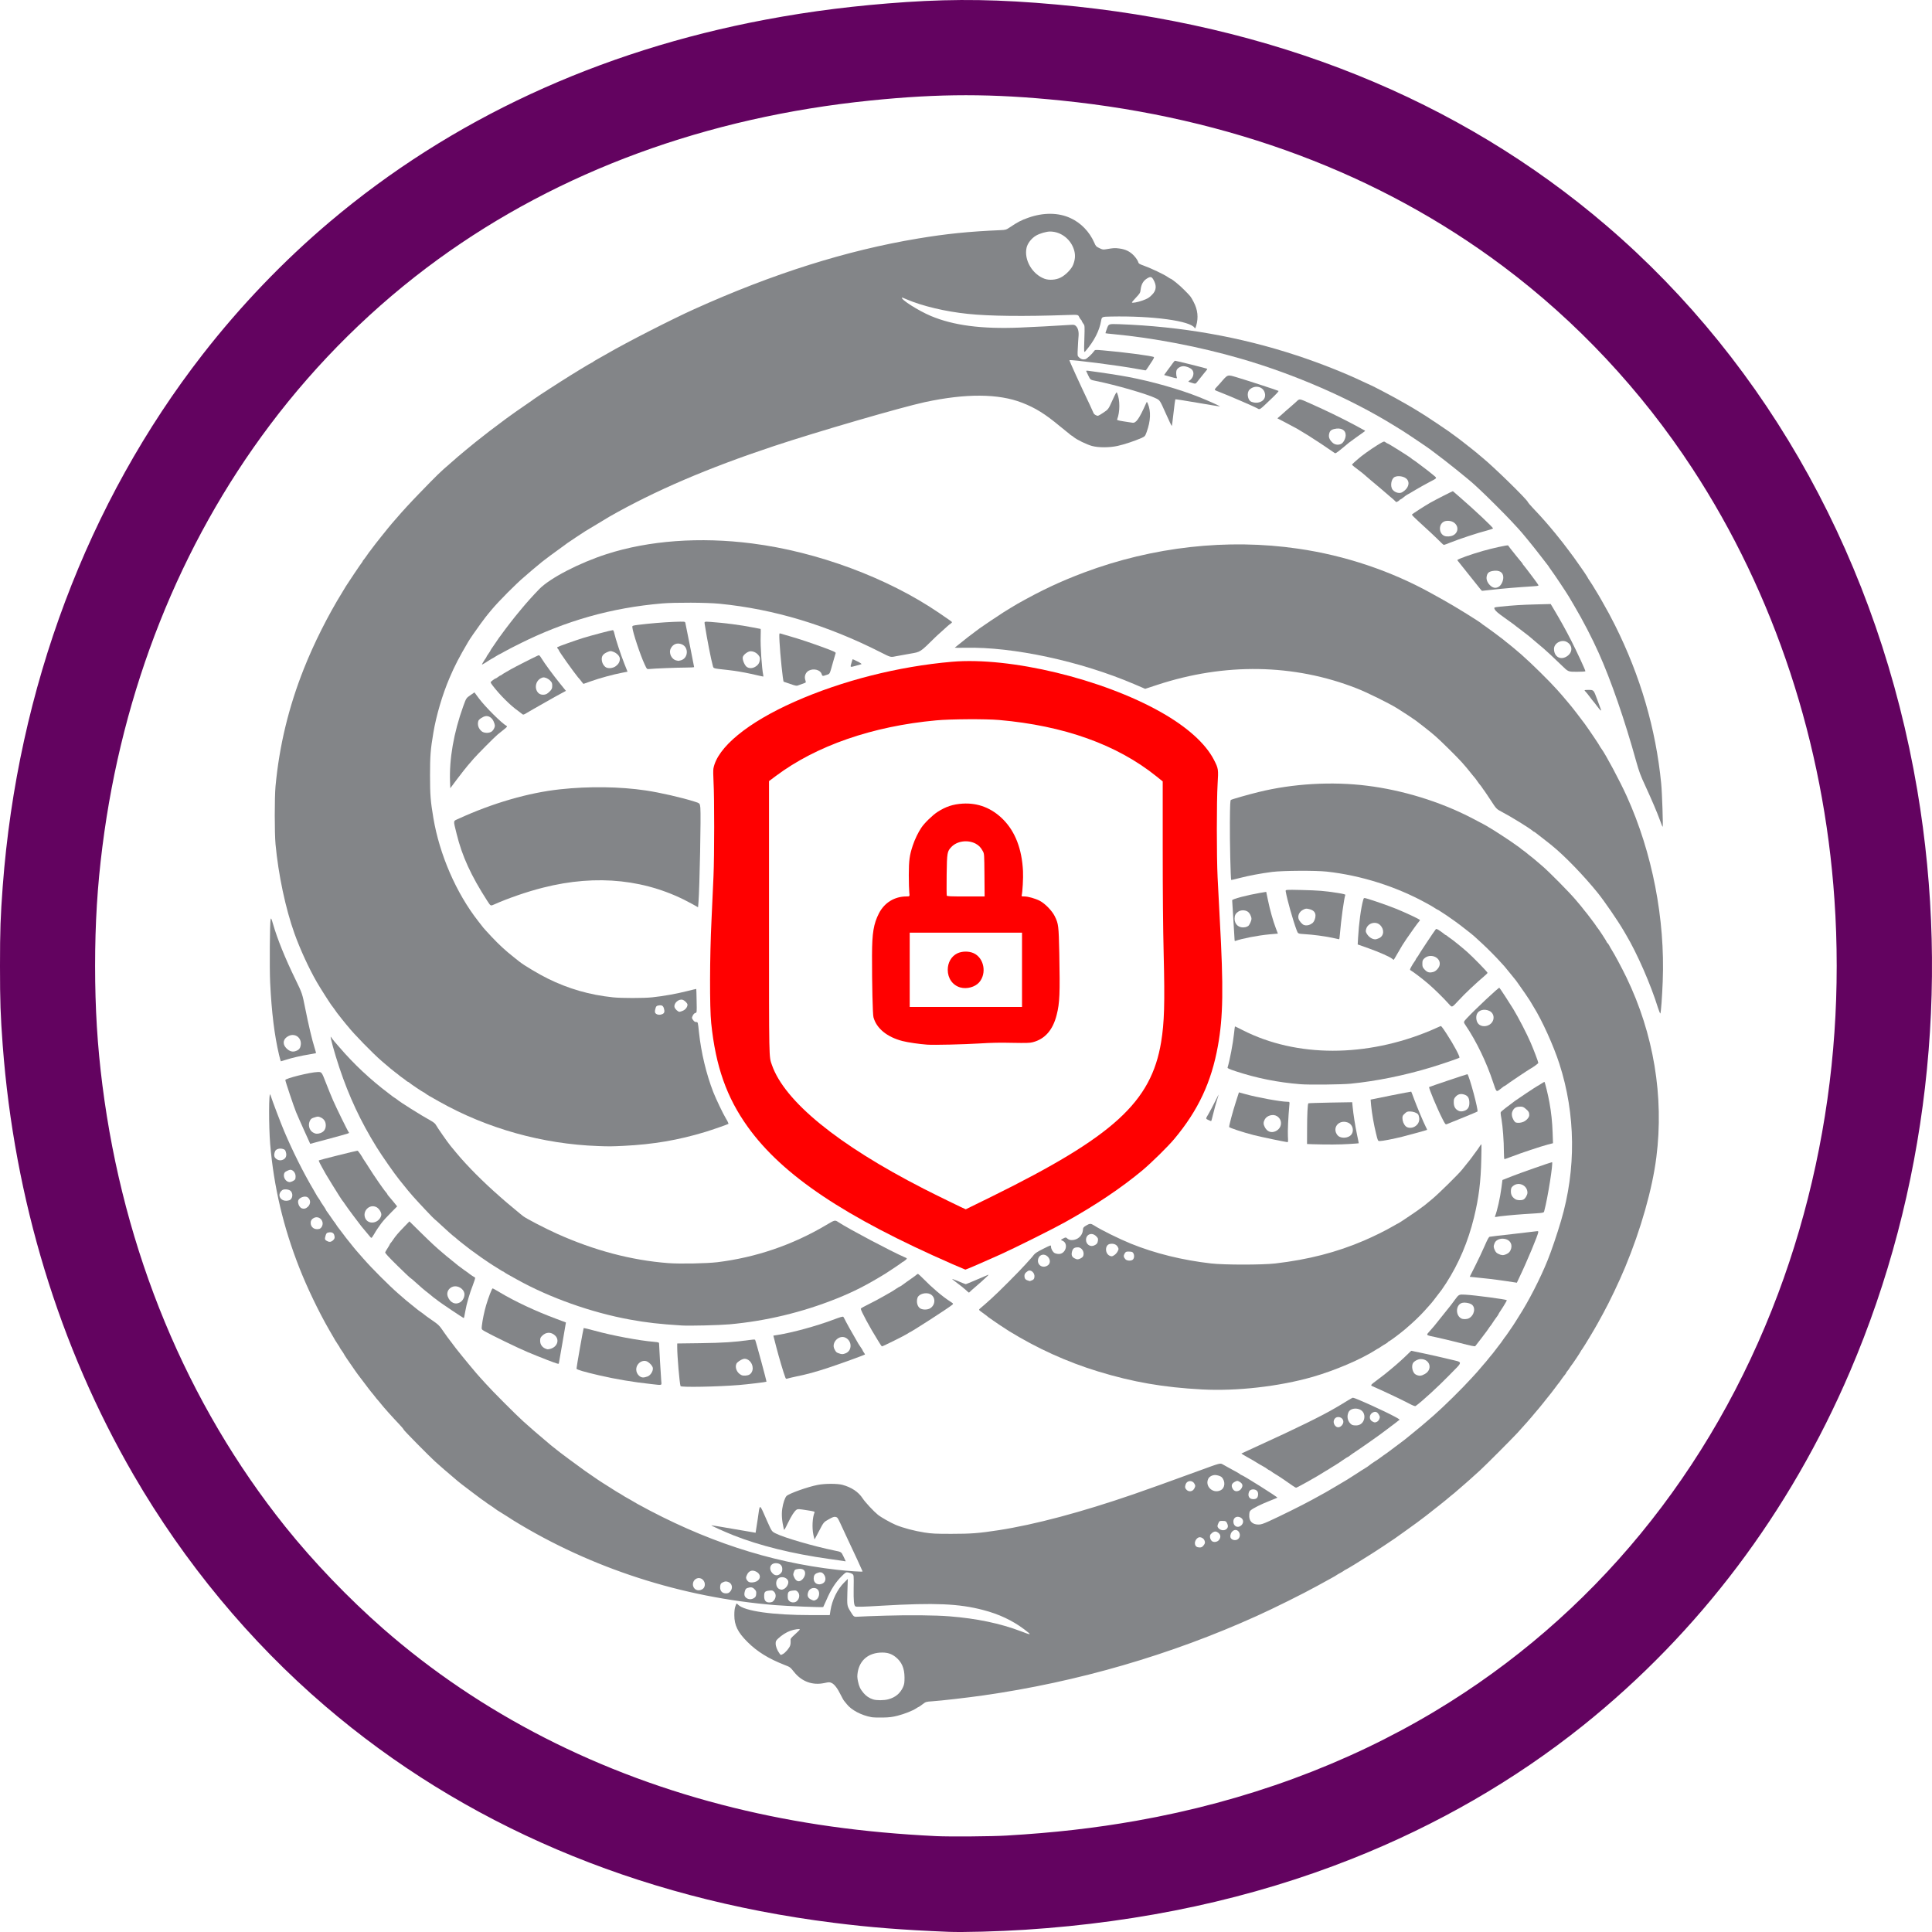 <svg xmlns="http://www.w3.org/2000/svg" xmlns:xlink="http://www.w3.org/1999/xlink" id="Layer_1" x="0" y="0" version="1.1" viewBox="0 0 200 200" style="enable-background:new 0 0 200 200" xml:space="preserve"><style type="text/css">.st0{fill:#630360}.st1{fill:red}.st2{fill:#838588}</style><g><path d="M98.173,199.981c-4.757-0.194-8.108-0.456-11.908-0.938c-20.478-2.576-38.306-10.184-52.603-22.431 c-7.808-6.689-14.571-14.854-19.835-23.926C6.12,139.395,1.481,124.147,0.281,108.211C0.05,105.11,0,103.691,0,99.99 c0-3.701,0.05-5.12,0.281-8.221c1.538-20.506,8.783-39.774,20.716-55.103C24.885,31.67,29.361,27,34.131,22.968 C46.67,12.371,61.942,5.288,79.263,2.031c4.713-0.888,9.383-1.469,14.565-1.819c5.238-0.344,9.633-0.275,15.534,0.256 c22.285,2.001,41.638,9.784,56.947,22.9c16.884,14.467,28.211,35.054,32.168,58.429c3.451,20.412,1,41.593-6.97,60.192 c-6.245,14.579-15.609,26.995-27.605,36.617c-7.076,5.67-15.159,10.334-23.942,13.816c-10.37,4.114-21.635,6.558-33.849,7.346 C103.405,199.944,99.667,200.044,98.173,199.981L98.173,199.981z M104.205,190.016c4.901-0.288,9.139-0.769,13.44-1.532 c11.302-2.001,21.741-5.839,30.936-11.36c16.265-9.772,28.567-24.745,35.493-43.219c3.201-8.534,5.195-17.793,5.826-27.039 c0.313-4.476,0.313-9.278,0-13.754c-1.1-16.136-6.207-31.634-14.702-44.607c-5.301-8.102-11.977-15.229-19.61-20.944 c-12.771-9.565-28.273-15.379-45.726-17.155c-7.164-0.731-12.577-0.731-19.753,0c-16.972,1.725-32.218,7.327-44.758,16.436 c-6.582,4.783-12.49,10.609-17.428,17.18c-9.302,12.372-15.265,27.383-17.322,43.619c-0.519,4.07-0.756,7.94-0.756,12.347 s0.238,8.277,0.756,12.347c2.182,17.174,8.726,32.966,18.953,45.732c2.919,3.639,6.514,7.383,10.108,10.534 c10.058,8.809,22.448,15.136,36.287,18.537c6.626,1.625,13.308,2.563,20.972,2.938C98.279,190.141,102.686,190.11,104.205,190.016z" class="st0"/></g><g><path d="M98.61,130.868c-11.164-4.883-17.603-9.196-21.204-14.217c-2.188-3.051-3.319-6.258-3.782-10.734 c-0.169-1.625-0.156-6.921,0.031-10.678c0.075-1.532,0.169-3.57,0.206-4.533c0.094-2.169,0.094-8.165,0.006-9.722 c-0.038-0.663-0.044-1.275-0.012-1.438c0.413-2.182,3.538-4.751,8.408-6.908c4.913-2.176,10.727-3.651,16.284-4.132 c6.032-0.519,15.54,1.769,21.629,5.214c2.707,1.525,4.613,3.245,5.482,4.92c0.475,0.925,0.481,0.975,0.388,2.519 c-0.106,1.725-0.106,7.546,0,9.672c0.038,0.863,0.144,2.813,0.225,4.345c0.394,7.108,0.35,10.078-0.194,13.098 c-0.675,3.751-2.038,6.664-4.513,9.628c-0.669,0.8-2.344,2.444-3.294,3.245c-2.2,1.832-4.863,3.62-8.033,5.383 c-1.244,0.694-5.195,2.663-6.689,3.338c-1.532,0.694-3.557,1.569-3.613,1.563C99.911,131.43,99.317,131.174,98.61,130.868 L98.61,130.868z M102.692,123.853c12.59-6.214,16.484-9.772,17.509-15.986c0.331-2.019,0.388-3.957,0.263-9.065 c-0.069-2.813-0.1-6.383-0.1-11.034v-6.877l-0.669-0.538c-4.082-3.276-9.564-5.233-16.271-5.82c-1.344-0.119-5.063-0.1-6.501,0.038 c-6.614,0.606-12.427,2.626-16.615,5.764l-0.7,0.525v14.098c0,15.098-0.012,14.379,0.3,15.286 c1.306,3.764,6.826,8.265,15.703,12.81c1.231,0.631,4.282,2.119,4.363,2.132C99.986,125.185,101.211,124.585,102.692,123.853z" class="st1"/><path d="M95.985,108.142c-0.806-0.056-2.007-0.231-2.563-0.375c-1.6-0.413-2.694-1.313-3.001-2.463 c-0.081-0.306-0.156-3.388-0.15-6.408c0.006-2.332,0.163-3.263,0.725-4.364c0.569-1.094,1.613-1.732,2.844-1.732 c0.338,0,0.338,0,0.288-0.419c-0.025-0.238-0.05-1.044-0.05-1.801c0.006-1.519,0.075-2.044,0.413-3.057 c0.2-0.613,0.581-1.4,0.888-1.844c0.325-0.488,1.175-1.307,1.669-1.625c0.863-0.556,1.6-0.8,2.607-0.863 c1.588-0.094,3.007,0.456,4.182,1.632c1.256,1.263,1.95,3.057,2.063,5.352c0.038,0.694-0.05,2.219-0.138,2.519 c-0.031,0.088,0.013,0.106,0.269,0.106c0.4,0,1.144,0.213,1.613,0.456c0.556,0.294,1.269,1.032,1.55,1.607 c0.381,0.781,0.4,0.95,0.463,3.814c0.081,4.17,0.044,5.145-0.269,6.377c-0.394,1.575-1.219,2.513-2.482,2.838 c-0.3,0.081-0.675,0.088-2.094,0.063c-1.256-0.031-2.188-0.013-3.388,0.063C99.804,108.117,96.672,108.192,95.985,108.142 L95.985,108.142z M105.799,100.396v-3.845h-5.813h-5.813v3.845v3.845h5.813h5.813V100.396z M101.911,90.6 c-0.019-2.182-0.019-2.213-0.169-2.488c-0.2-0.381-0.419-0.606-0.763-0.788c-0.819-0.413-1.894-0.263-2.482,0.344 c-0.444,0.463-0.469,0.581-0.5,2.901c-0.013,1.125-0.006,2.088,0.012,2.138c0.031,0.081,0.331,0.094,1.975,0.094h1.944 L101.911,90.6z" class="st1"/><path d="M99.41,102.222c-0.788-0.225-1.3-0.938-1.3-1.826c0-0.756,0.375-1.4,0.981-1.7 c0.488-0.238,1.194-0.25,1.694-0.025c1.088,0.488,1.388,2.094,0.575,3.026C100.929,102.184,100.086,102.41,99.41,102.222 L99.41,102.222z" class="st1"/></g><g><path d="M90.221,177.762c-1.063-0.194-2.088-0.738-2.569-1.357c-0.075-0.1-0.188-0.231-0.244-0.3 c-0.063-0.063-0.231-0.35-0.369-0.638c-0.338-0.694-0.663-1.113-0.944-1.244c-0.219-0.1-0.263-0.1-0.763,0.006 c-1.213,0.256-2.319-0.144-3.113-1.125c-0.425-0.531-0.419-0.525-1-0.75c-1.65-0.644-2.838-1.375-3.838-2.376 c-1.006-1-1.363-1.726-1.363-2.782c0-0.413,0.031-0.694,0.113-0.919c0.113-0.331,0.113-0.331,0.288-0.15 c0.656,0.656,3.569,1.069,7.57,1.069h1.907l0.075-0.481c0.169-1.088,0.713-2.194,1.413-2.888l0.381-0.381l-0.044,1.394 c-0.038,1.388-0.038,1.388,0.313,1.969c0.356,0.581,0.356,0.581,0.794,0.55c0.244-0.019,1.507-0.069,2.813-0.106 c2.45-0.075,5.182-0.05,6.657,0.069c2.8,0.219,5.288,0.744,7.364,1.538c1.163,0.45,1.194,0.431,0.338-0.213 c-1.225-0.913-2.594-1.557-4.232-1.982c-2.507-0.656-4.988-0.763-10.471-0.444c-1.988,0.119-2.638,0.138-2.738,0.075 c-0.163-0.1-0.206-0.563-0.188-1.894c0.019-1.35,0.019-1.35-0.138-1.463c-0.088-0.063-0.275-0.131-0.413-0.156 c-0.256-0.038-0.269-0.031-0.694,0.388c-0.65,0.656-1.113,1.375-1.6,2.519c-0.156,0.35-0.294,0.65-0.306,0.669 c-0.05,0.05-3.676-0.094-4.92-0.194c-9.695-0.781-19.059-3.801-27.105-8.74c-0.063-0.044-0.4-0.256-0.75-0.481 c-0.344-0.219-0.694-0.438-0.781-0.488c-0.088-0.044-0.256-0.156-0.375-0.25c-0.119-0.094-0.388-0.275-0.594-0.413 c-0.206-0.131-0.388-0.256-0.406-0.281c-0.019-0.025-0.113-0.094-0.219-0.156c-0.1-0.069-0.213-0.144-0.25-0.175 c-0.031-0.025-0.425-0.325-0.875-0.656c-0.8-0.588-1.65-1.257-1.85-1.45c-0.063-0.056-0.225-0.2-0.375-0.319 c-0.319-0.263-1.2-1.025-1.682-1.463c-0.669-0.613-3.251-3.232-3.251-3.301c0-0.038-0.206-0.288-0.45-0.544 c-0.688-0.719-1.669-1.813-1.938-2.169c-0.075-0.1-0.156-0.194-0.175-0.213c-0.069-0.063-0.413-0.481-0.563-0.688 c-0.088-0.113-0.194-0.244-0.238-0.288c-0.044-0.044-0.356-0.456-0.7-0.913c-0.344-0.456-0.65-0.869-0.688-0.907 c-0.056-0.069-0.294-0.406-1.131-1.625c-0.169-0.25-0.306-0.469-0.306-0.488c0-0.019-0.1-0.169-0.219-0.338 c-0.119-0.163-0.219-0.325-0.219-0.344c0-0.025-0.069-0.138-0.15-0.244c-0.081-0.113-0.213-0.319-0.294-0.456 c-0.081-0.144-0.381-0.663-0.669-1.157c-1.05-1.819-2.269-4.364-3.057-6.371c-1.663-4.226-2.644-8.402-3.019-12.791 c-0.156-1.907-0.15-5.627,0.019-5.12c0.231,0.706,1.069,2.913,1.431,3.77c0.888,2.094,1.975,4.27,3.051,6.089 c0.188,0.319,0.356,0.606,0.369,0.644c0.013,0.031,0.094,0.15,0.175,0.256c0.075,0.106,0.144,0.213,0.144,0.231 c0,0.019,0.125,0.219,0.281,0.438c0.156,0.225,0.281,0.425,0.281,0.45c0,0.031,0.106,0.194,0.244,0.369 c0.131,0.175,0.319,0.444,0.419,0.6c0.1,0.156,0.219,0.319,0.263,0.363c0.038,0.05,0.106,0.144,0.144,0.213 c0.038,0.069,0.106,0.169,0.15,0.225c0.05,0.056,0.256,0.331,0.463,0.606c0.206,0.275,0.4,0.531,0.425,0.563 c0.156,0.188,0.638,0.794,0.8,1c0.106,0.131,0.219,0.269,0.256,0.306c0.031,0.038,0.369,0.419,0.744,0.85 c0.881,1.007,2.669,2.795,3.626,3.626c0.856,0.744,0.794,0.694,1.375,1.157c0.244,0.194,0.494,0.4,0.563,0.456 c0.069,0.063,0.244,0.181,0.381,0.281c0.138,0.094,0.306,0.219,0.375,0.281c0.063,0.056,0.344,0.263,0.619,0.45 c0.856,0.588,0.881,0.606,1.406,1.375c0.156,0.219,0.313,0.444,0.356,0.5c0.044,0.05,0.244,0.319,0.45,0.594 c0.206,0.275,0.4,0.531,0.425,0.563c0.731,0.932,2.282,2.795,2.463,2.97c0.056,0.05,0.338,0.363,0.625,0.688 c0.619,0.7,3.119,3.207,3.869,3.882c0.794,0.713,1.525,1.35,2.188,1.901c0.325,0.275,0.625,0.525,0.663,0.563 c0.038,0.031,0.163,0.131,0.275,0.219c0.113,0.088,0.238,0.188,0.275,0.219c0.156,0.15,2.375,1.794,3.032,2.257 c1.119,0.775,1.763,1.213,1.788,1.213c0.006,0,0.369,0.225,0.794,0.5c0.419,0.275,0.825,0.525,0.894,0.556 c0.069,0.031,0.231,0.131,0.363,0.219c0.131,0.088,0.25,0.163,0.263,0.163c0.013,0,0.244,0.131,0.513,0.288 c0.269,0.163,0.613,0.363,0.769,0.45c6.882,3.795,13.69,6.039,20.66,6.821c1.244,0.144,2.657,0.231,2.657,0.175 c0-0.038-0.906-1.994-1.713-3.701c-0.175-0.375-0.45-0.963-0.6-1.294c-0.256-0.55-0.3-0.613-0.481-0.65 c-0.169-0.031-0.294,0.012-0.719,0.25c-0.519,0.294-0.519,0.294-0.988,1.194c-0.256,0.494-0.469,0.894-0.481,0.882 c-0.006-0.006-0.056-0.219-0.113-0.469c-0.156-0.744-0.1-1.801,0.119-2.326c0.038-0.081-0.094-0.119-0.838-0.231 c-0.794-0.125-0.894-0.131-1.025-0.044c-0.225,0.15-0.513,0.594-0.913,1.413c-0.3,0.625-0.375,0.738-0.4,0.613 c-0.206-0.9-0.256-1.538-0.163-2.151c0.088-0.581,0.281-1.138,0.444-1.3c0.275-0.263,2.188-0.944,3.213-1.144 c0.763-0.15,2.044-0.15,2.582-0.006c0.95,0.263,1.65,0.738,2.082,1.4c0.25,0.388,1.15,1.35,1.569,1.688 c0.338,0.275,1.306,0.819,1.844,1.05c0.756,0.319,1.938,0.631,2.982,0.794c0.763,0.119,1.138,0.138,2.788,0.138 c2.032,0,2.85-0.063,4.876-0.375c3.769-0.581,8.595-1.869,14.002-3.732c1.794-0.625,3.213-1.132,6.807-2.444 c2.15-0.788,2.15-0.788,2.407-0.638c0.144,0.081,0.381,0.219,0.538,0.3c0.156,0.088,0.481,0.263,0.719,0.394 c0.244,0.125,0.481,0.275,0.538,0.319c0.05,0.05,0.119,0.088,0.144,0.088c0.131,0,3.769,2.288,3.719,2.344 c-0.012,0.012-0.388,0.169-0.838,0.344c-0.869,0.344-1.65,0.738-1.9,0.944c-0.125,0.1-0.163,0.2-0.175,0.481 c-0.044,0.644,0.3,1.013,0.956,1.013c0.256,0,0.475-0.069,1.094-0.35c1.156-0.525,3.407-1.638,4.432-2.201 c1.475-0.806,1.55-0.844,2.563-1.45c0.531-0.319,1.025-0.613,1.094-0.65s0.45-0.281,0.844-0.538c0.394-0.263,0.844-0.544,1-0.638 c0.156-0.088,0.344-0.219,0.425-0.288s0.331-0.25,0.563-0.4c0.231-0.144,0.431-0.281,0.45-0.3c0.019-0.019,0.213-0.163,0.438-0.319 c0.225-0.15,0.419-0.288,0.438-0.306c0.019-0.019,0.413-0.313,0.875-0.656c0.463-0.344,0.856-0.638,0.875-0.656 c0.019-0.019,0.375-0.313,0.794-0.644c0.731-0.588,1.3-1.069,2.232-1.882c1.063-0.932,2.913-2.751,3.963-3.907 c0.263-0.294,0.525-0.575,0.575-0.631c0.05-0.056,0.231-0.269,0.4-0.469c0.169-0.206,0.338-0.4,0.375-0.438 c0.038-0.031,0.144-0.163,0.238-0.281s0.231-0.294,0.313-0.388c0.213-0.244,0.3-0.356,0.613-0.769 c0.15-0.206,0.306-0.406,0.344-0.45c0.1-0.119,0.175-0.219,0.4-0.55c0.119-0.175,0.231-0.325,0.256-0.344 c0.019-0.019,0.138-0.188,0.263-0.375c0.125-0.188,0.344-0.506,0.488-0.713c0.138-0.2,0.25-0.375,0.25-0.388 s0.163-0.269,0.356-0.569c1.006-1.557,2.225-3.932,2.976-5.802c0.4-0.988,0.963-2.651,1.388-4.082 c1.582-5.345,1.519-11.041-0.169-16.267c-0.606-1.876-1.788-4.489-2.682-5.914c-0.2-0.331-0.369-0.606-0.369-0.619 c0-0.025-0.925-1.375-1.119-1.632c-0.056-0.075-0.144-0.2-0.194-0.275c-0.05-0.075-0.119-0.175-0.156-0.213 c-0.031-0.038-0.288-0.35-0.563-0.694s-0.544-0.669-0.594-0.725c-0.05-0.05-0.219-0.238-0.369-0.406 c-0.494-0.55-1.356-1.425-1.975-1.994c-0.825-0.763-0.9-0.825-1.144-1.019c-0.119-0.094-0.419-0.325-0.663-0.519 c-0.538-0.431-1.388-1.044-1.85-1.35c-0.188-0.119-0.463-0.3-0.613-0.4c-0.144-0.1-0.281-0.181-0.294-0.181 c-0.019,0-0.15-0.075-0.3-0.169c-0.281-0.181-0.306-0.2-0.888-0.519c-3.132-1.725-6.757-2.87-10.314-3.263 c-1.163-0.125-4.526-0.106-5.626,0.031c-1.2,0.156-2.407,0.381-3.401,0.638c-0.463,0.119-0.85,0.213-0.856,0.2 c-0.063-0.063-0.156-4.076-0.138-5.97c0.013-1.863,0.038-2.276,0.106-2.319c0.113-0.075,1.875-0.575,2.857-0.813 c3.532-0.875,7.62-1.113,11.246-0.656c3.663,0.456,7.482,1.625,10.721,3.288c1.069,0.55,1.744,0.913,1.875,1.013 c0.05,0.038,0.194,0.125,0.313,0.188c0.238,0.131,2.2,1.413,2.25,1.475c0.019,0.019,0.131,0.1,0.25,0.175 c0.119,0.075,0.294,0.2,0.388,0.275c0.088,0.081,0.225,0.188,0.3,0.238c0.156,0.106,0.513,0.381,0.563,0.438 c0.019,0.025,0.088,0.081,0.163,0.131c0.138,0.094,0.488,0.381,1.3,1.082c0.725,0.619,2.788,2.707,3.444,3.482 c0.6,0.706,0.631,0.744,0.969,1.182c0.119,0.156,0.238,0.294,0.256,0.313c0.019,0.019,0.181,0.231,0.356,0.469 c0.175,0.244,0.344,0.469,0.375,0.5c0.031,0.038,0.106,0.15,0.175,0.25c0.063,0.106,0.131,0.2,0.156,0.219 c0.075,0.063,0.931,1.375,0.931,1.425c0,0.031,0.038,0.094,0.088,0.131c0.05,0.044,0.138,0.163,0.194,0.275 c0.056,0.113,0.15,0.288,0.219,0.388c0.325,0.513,1.056,1.876,1.557,2.907c2.813,5.82,3.901,12.329,3.094,18.63 c-0.413,3.276-1.613,7.49-3.232,11.378c-0.613,1.475-1.607,3.564-2.275,4.776c-0.188,0.35-0.444,0.813-0.569,1.038 c-0.338,0.619-1.319,2.244-1.55,2.582c-0.119,0.163-0.213,0.306-0.213,0.325c0,0.044-0.881,1.363-0.938,1.407 c-0.019,0.019-0.1,0.131-0.175,0.25c-0.069,0.125-0.188,0.294-0.263,0.369c-0.069,0.081-0.125,0.169-0.125,0.194 c0,0.019-0.05,0.094-0.106,0.163c-0.063,0.069-0.213,0.263-0.331,0.431c-0.119,0.175-0.238,0.344-0.263,0.375 c-0.031,0.038-0.1,0.125-0.163,0.2c-0.056,0.069-0.15,0.194-0.2,0.269c-0.119,0.175-0.813,1.069-0.906,1.163 c-0.031,0.038-0.131,0.163-0.219,0.275c-0.088,0.119-0.231,0.3-0.319,0.4c-0.088,0.106-0.213,0.263-0.281,0.344 c-0.063,0.081-0.163,0.194-0.213,0.25c-0.05,0.056-0.156,0.181-0.238,0.281c-0.206,0.269-1.269,1.482-1.788,2.038 c-0.688,0.738-3.288,3.345-3.882,3.889c-1.006,0.913-1.175,1.063-1.557,1.394c-0.2,0.175-0.425,0.369-0.506,0.438 c-0.394,0.35-0.881,0.763-0.994,0.838c-0.069,0.05-0.169,0.138-0.225,0.188c-0.056,0.056-0.194,0.169-0.306,0.256 c-0.119,0.088-0.269,0.206-0.344,0.275c-0.069,0.063-0.231,0.188-0.35,0.281c-0.119,0.088-0.25,0.194-0.288,0.225 c-0.075,0.069-0.356,0.288-0.744,0.588c-0.138,0.106-0.275,0.213-0.313,0.244c-0.388,0.306-1.269,0.957-2.1,1.544 c-0.563,0.394-1.056,0.744-1.088,0.775c-0.119,0.088-2.125,1.425-2.188,1.45c-0.031,0.013-0.3,0.181-0.594,0.375 c-0.681,0.444-2.3,1.432-2.357,1.432c-0.019,0-0.088,0.038-0.138,0.088c-0.056,0.044-0.225,0.15-0.381,0.231 c-0.156,0.081-0.325,0.181-0.375,0.219c-0.05,0.038-0.275,0.175-0.5,0.294c-0.225,0.119-0.9,0.494-1.5,0.825 c-1.494,0.825-4.476,2.307-6.251,3.107c-8.92,4.039-18.559,6.839-28.349,8.234c-1.519,0.219-4.332,0.544-5.27,0.606 c-0.631,0.044-0.644,0.044-1,0.313c-0.194,0.15-0.375,0.275-0.4,0.275c-0.025,0-0.144,0.069-0.263,0.15 c-0.344,0.231-1.206,0.575-1.919,0.756c-0.519,0.131-0.831,0.175-1.525,0.188C90.909,177.806,90.384,177.794,90.221,177.762 L90.221,177.762z M91.953,175.912c0.725-0.188,1.244-0.619,1.532-1.269c0.131-0.3,0.15-0.444,0.15-1.007 c-0.006-0.944-0.288-1.594-0.919-2.101c-0.413-0.325-0.819-0.463-1.388-0.463c-1.388,0-2.325,0.756-2.538,2.044 c-0.056,0.363-0.056,0.519,0.025,0.925c0.119,0.556,0.231,0.8,0.575,1.213c0.269,0.325,0.6,0.544,1,0.669 C90.74,176.037,91.515,176.031,91.953,175.912L91.953,175.912z M81.039,171.229c0.25-0.125,0.675-0.625,0.756-0.882 c0.044-0.125,0.063-0.338,0.05-0.475c-0.025-0.244-0.012-0.263,0.463-0.694c0.269-0.238,0.488-0.463,0.488-0.5 c0-0.088-0.538-0.012-0.969,0.138c-0.425,0.15-0.906,0.456-1.275,0.806c-0.225,0.213-0.256,0.275-0.256,0.519 c0,0.288,0.15,0.681,0.381,1C80.826,171.354,80.814,171.348,81.039,171.229L81.039,171.229z M79.982,165.803 c0.35-0.269,0.419-0.756,0.15-1.025c-0.15-0.144-0.188-0.156-0.513-0.119c-0.431,0.05-0.513,0.138-0.513,0.575 c0,0.444,0.163,0.65,0.519,0.65C79.77,165.884,79.932,165.846,79.982,165.803L79.982,165.803z M82.458,165.771 c0.319-0.256,0.375-0.731,0.113-0.994c-0.15-0.144-0.188-0.156-0.513-0.119c-0.431,0.05-0.513,0.138-0.513,0.581 c0,0.275,0.031,0.369,0.156,0.488C81.882,165.915,82.258,165.934,82.458,165.771L82.458,165.771z M84.452,165.621 c0.356-0.163,0.469-0.806,0.188-1.082c-0.263-0.269-0.794-0.163-0.944,0.194c-0.181,0.425-0.088,0.7,0.294,0.863 C84.252,165.715,84.252,165.715,84.452,165.621z M78.107,165.396c0.119-0.094,0.163-0.188,0.175-0.4 c0.019-0.238-0.006-0.313-0.169-0.475c-0.194-0.219-0.4-0.25-0.738-0.131c-0.156,0.05-0.206,0.119-0.269,0.338 c-0.1,0.363-0.044,0.569,0.206,0.725C77.551,165.596,77.863,165.578,78.107,165.396z M75.563,164.784 c0.35-0.35,0.238-0.9-0.213-1.032c-0.206-0.063-0.281-0.056-0.494,0.038c-0.2,0.088-0.256,0.15-0.288,0.325 c-0.094,0.5,0.131,0.825,0.575,0.831C75.338,164.946,75.444,164.909,75.563,164.784L75.563,164.784z M72.706,164.515 c0.406-0.244,0.319-0.913-0.138-1.107c-0.4-0.169-0.838,0.144-0.838,0.6C71.731,164.527,72.25,164.796,72.706,164.515 L72.706,164.515z M81.176,164.477c0.231-0.125,0.431-0.438,0.431-0.694c0-0.406-0.594-0.663-0.988-0.425 c-0.394,0.231-0.344,0.982,0.075,1.15C80.889,164.59,80.97,164.584,81.176,164.477L81.176,164.477z M85.171,163.915 c0.35-0.181,0.375-0.669,0.05-1.013c-0.156-0.163-0.344-0.181-0.644-0.056c-0.25,0.106-0.344,0.263-0.344,0.581 C84.239,163.915,84.702,164.159,85.171,163.915L85.171,163.915z M78.276,163.721c0.575-0.275,0.488-0.869-0.15-1.088 c-0.306-0.106-0.588,0.006-0.756,0.306c-0.075,0.131-0.138,0.306-0.138,0.388c0.006,0.163,0.163,0.388,0.313,0.45 C77.726,163.846,78.063,163.821,78.276,163.721z M83.083,163.477c0.231-0.25,0.325-0.588,0.219-0.819 c-0.094-0.213-0.35-0.294-0.719-0.231c-0.288,0.044-0.313,0.069-0.4,0.313c-0.088,0.238-0.088,0.281,0.019,0.519 C82.42,163.746,82.751,163.827,83.083,163.477z M80.801,162.889c0.144-0.15,0.181-0.238,0.181-0.463 c0-0.381-0.25-0.606-0.663-0.606c-0.619,0-0.794,0.638-0.3,1.094C80.257,163.133,80.564,163.127,80.801,162.889L80.801,162.889z M124.577,160.001c0.175-0.206,0.2-0.344,0.094-0.575c-0.069-0.156-0.294-0.294-0.469-0.294c-0.288,0-0.575,0.419-0.494,0.731 c0.056,0.225,0.2,0.325,0.481,0.331C124.365,160.195,124.452,160.151,124.577,160.001L124.577,160.001z M126.177,159.432 c0.263-0.325,0.181-0.656-0.206-0.85c-0.188-0.094-0.413-0.006-0.631,0.231c-0.144,0.156-0.094,0.513,0.1,0.706 C125.609,159.688,126.002,159.645,126.177,159.432z M128.159,159.326c0.181-0.15,0.238-0.4,0.144-0.638 c-0.15-0.356-0.525-0.413-0.775-0.113c-0.163,0.188-0.213,0.506-0.113,0.656C127.565,159.451,127.946,159.501,128.159,159.326z M127.009,158.244c0.125-0.15,0.138-0.294,0.031-0.531c-0.106-0.238-0.163-0.269-0.506-0.269c-0.294,0-0.3,0.006-0.419,0.263 c-0.088,0.2-0.1,0.294-0.05,0.388C126.246,158.438,126.765,158.519,127.009,158.244L127.009,158.244z M128.503,157.9 c0.288-0.275,0.225-0.681-0.131-0.831c-0.381-0.156-0.694,0.05-0.694,0.444C127.678,158.013,128.153,158.232,128.503,157.9z M130.116,155.068c0.144-0.144,0.169-0.531,0.038-0.7c-0.206-0.275-0.744-0.238-0.85,0.05c-0.175,0.444,0.013,0.775,0.438,0.775 C129.909,155.193,130.034,155.15,130.116,155.068z M123.464,154.287c0.075-0.05,0.169-0.175,0.213-0.288 c0.075-0.169,0.069-0.225-0.031-0.406c-0.206-0.388-0.763-0.35-0.906,0.056c-0.094,0.281-0.075,0.413,0.094,0.575 C123.002,154.399,123.271,154.424,123.464,154.287L123.464,154.287z M126.34,154.281c0.488-0.231,0.544-0.938,0.119-1.375 c-0.094-0.094-0.456-0.213-0.669-0.213c-0.288,0-0.594,0.163-0.7,0.369C124.69,153.831,125.54,154.656,126.34,154.281 L126.34,154.281z M128.297,154.293c0.175-0.094,0.319-0.331,0.319-0.525c-0.006-0.15-0.125-0.288-0.344-0.4 c-0.169-0.094-0.206-0.094-0.425,0.019c-0.306,0.156-0.4,0.356-0.294,0.619C127.696,154.356,127.965,154.462,128.297,154.293 L128.297,154.293z M34.431,128.436c0.213-0.169,0.256-0.325,0.169-0.588c-0.075-0.244-0.294-0.331-0.625-0.256 c-0.156,0.031-0.2,0.088-0.275,0.331c-0.1,0.344-0.081,0.425,0.144,0.544C34.068,128.592,34.243,128.58,34.431,128.436z M33.074,127.21c0.069-0.019,0.175-0.113,0.231-0.213c0.331-0.556-0.256-1.207-0.819-0.913c-0.225,0.119-0.325,0.275-0.325,0.506 C32.162,127.06,32.574,127.348,33.074,127.21z M31.887,124.91c0.294-0.294,0.281-0.719-0.031-0.957 c-0.288-0.219-0.956,0.038-0.994,0.381c-0.038,0.288,0.15,0.656,0.363,0.744C31.468,125.172,31.68,125.116,31.887,124.91z M29.955,124.247c0.363-0.131,0.419-0.763,0.081-1c-0.2-0.144-0.663-0.169-0.819-0.044 C28.555,123.716,29.13,124.528,29.955,124.247L29.955,124.247z M30.305,122.271c0.256-0.138,0.294-0.194,0.294-0.5 c0-0.288-0.175-0.563-0.419-0.656c-0.113-0.044-0.219-0.019-0.444,0.088c-0.244,0.113-0.3,0.175-0.338,0.356 c-0.075,0.388,0.231,0.806,0.594,0.813C30.055,122.371,30.193,122.328,30.305,122.271z M29.342,120.027 c0.256-0.131,0.356-0.4,0.256-0.744c-0.063-0.238-0.106-0.281-0.319-0.344c-0.338-0.1-0.713,0.013-0.8,0.238 c-0.156,0.375-0.113,0.631,0.138,0.806C28.849,120.14,29.092,120.158,29.342,120.027L29.342,120.027z" class="st2"/><path d="M87.296,161.589c-0.088-0.012-0.763-0.106-1.5-0.213c-3.757-0.525-7.182-1.375-9.858-2.438 c-0.988-0.394-2.363-1.013-2.294-1.038c0.031-0.006,1.069,0.163,2.307,0.381s2.257,0.394,2.269,0.388 c0.006-0.012,0.106-0.663,0.225-1.45c0.238-1.638,0.119-1.675,0.988,0.288c0.463,1.032,0.463,1.032,0.863,1.232 c0.894,0.45,3.938,1.332,6.101,1.776c0.694,0.138,0.694,0.138,0.906,0.581c0.269,0.55,0.263,0.538,0.2,0.531 C87.477,161.62,87.383,161.602,87.296,161.589L87.296,161.589z" class="st2"/><path d="M133.772,153.774c-0.388-0.288-1.569-1.082-1.782-1.194c-0.088-0.044-0.244-0.15-0.356-0.238 c-0.106-0.081-0.219-0.15-0.244-0.15c-0.025,0-0.138-0.069-0.25-0.156c-0.113-0.088-0.219-0.156-0.238-0.156 c-0.012,0-0.269-0.15-0.569-0.325c-0.625-0.388-0.588-0.363-1.3-0.763c-0.3-0.169-0.538-0.319-0.525-0.325 c0.006-0.006,0.813-0.381,1.794-0.825c3.926-1.788,6.576-3.088,7.97-3.914c0.506-0.294,0.481-0.281,1.175-0.706 c0.294-0.181,0.563-0.331,0.606-0.331c0.225,0,3.269,1.382,4.363,1.976c0.463,0.25,0.513,0.3,0.413,0.356 c-0.063,0.038-0.131,0.081-0.15,0.106c-0.019,0.025-0.338,0.269-0.719,0.55c-0.375,0.281-0.725,0.538-0.763,0.575 c-0.194,0.163-2.35,1.682-2.825,1.988c-0.288,0.188-0.581,0.394-0.65,0.456c-0.075,0.063-0.156,0.119-0.181,0.119 c-0.031,0-0.275,0.156-0.544,0.344c-0.269,0.188-0.556,0.381-0.638,0.425s-0.356,0.213-0.606,0.375 c-0.25,0.163-0.463,0.294-0.481,0.294c-0.012,0-0.144,0.081-0.294,0.181c-0.494,0.331-2.7,1.569-2.8,1.569 C134.129,154.006,133.948,153.899,133.772,153.774L133.772,153.774z M138.898,147.566c0.344-0.363,0.125-0.875-0.375-0.875 c-0.363,0-0.581,0.419-0.394,0.769C138.311,147.804,138.63,147.848,138.898,147.566z M140.849,147.429 c0.381-0.231,0.513-0.825,0.275-1.213c-0.325-0.531-1.319-0.531-1.538,0c-0.169,0.406-0.094,0.844,0.194,1.138 c0.163,0.169,0.25,0.2,0.581,0.206C140.536,147.566,140.711,147.516,140.849,147.429z M142.524,147.191 c0.094-0.038,0.2-0.15,0.256-0.281c0.088-0.213,0.081-0.244-0.044-0.469c-0.163-0.288-0.356-0.356-0.625-0.219 c-0.388,0.2-0.413,0.744-0.038,0.932C142.311,147.272,142.318,147.272,142.524,147.191z" class="st2"/><path d="M145.712,145.216c-0.65-0.344-2.775-1.344-3.594-1.694c-0.275-0.119-0.275-0.119,0.438-0.656 c0.394-0.3,0.75-0.569,0.781-0.594c0.894-0.719,1.563-1.3,2.094-1.807l0.656-0.631l1.294,0.269c0.713,0.15,1.888,0.413,2.619,0.594 c1.513,0.369,1.513,0.144-0.006,1.7c-1.094,1.125-2.807,2.695-3.438,3.145C146.481,145.597,146.293,145.522,145.712,145.216 L145.712,145.216z M147.493,142.24c0.844-0.463,0.55-1.557-0.419-1.55c-0.288,0-0.706,0.225-0.813,0.438 c-0.181,0.356-0.012,1.019,0.306,1.169C146.906,142.465,147.118,142.452,147.493,142.24z" class="st2"/><path d="M124.427,143.834c-3.994-0.213-7.132-0.756-10.758-1.863c-3.238-0.994-6.257-2.363-9.214-4.176 c-0.306-0.188-1.632-1.069-1.657-1.1c-0.019-0.025-0.113-0.094-0.219-0.156c-0.1-0.069-0.213-0.144-0.25-0.175 c-0.194-0.163-0.35-0.281-0.469-0.363c-0.075-0.05-0.231-0.169-0.35-0.256c-0.206-0.163-0.206-0.163,0.044-0.375 c0.144-0.119,0.331-0.281,0.431-0.369c0.094-0.088,0.394-0.35,0.663-0.594c0.65-0.575,2.938-2.87,3.494-3.501 c0.244-0.269,0.5-0.556,0.575-0.638c0.075-0.075,0.213-0.244,0.306-0.369c0.125-0.163,0.388-0.331,0.975-0.625 c0.8-0.4,0.8-0.4,0.8-0.238c0,0.25,0.188,0.581,0.381,0.681c0.094,0.05,0.288,0.094,0.431,0.094c0.731,0,1.031-1.107,0.369-1.375 c-0.194-0.081-0.194-0.081,0.075-0.225c0.275-0.138,0.275-0.138,0.45,0.012c0.131,0.106,0.256,0.15,0.456,0.15 c0.581,0,1.081-0.438,1.138-1c0.025-0.294,0.044-0.325,0.331-0.5c0.381-0.231,0.488-0.231,0.825-0.019 c0.713,0.463,2.613,1.4,3.813,1.888c2.482,1.007,5.338,1.713,8.308,2.051c1.363,0.156,5.301,0.156,6.645,0 c3.419-0.4,6.339-1.15,9.17-2.363c1.006-0.431,2.238-1.038,3.007-1.488c0.306-0.175,0.563-0.319,0.581-0.319 c0.038,0,2.113-1.394,2.207-1.488c0.05-0.044,0.163-0.131,0.25-0.188c0.088-0.056,0.219-0.15,0.288-0.213 c0.069-0.056,0.406-0.331,0.75-0.619c0.625-0.513,2.7-2.557,3.076-3.026c0.106-0.138,0.3-0.375,0.425-0.531 c0.406-0.5,0.438-0.538,0.594-0.756c0.081-0.119,0.175-0.238,0.2-0.275c0.206-0.263,0.631-0.863,0.713-1.007 c0.094-0.169,0.094-0.063,0.063,1.413c-0.05,2.426-0.256,4.039-0.756,6.102c-0.613,2.507-1.582,4.783-2.882,6.796 c-0.219,0.338-0.425,0.644-0.463,0.688c-0.038,0.044-0.263,0.344-0.513,0.669c-0.244,0.325-0.506,0.663-0.588,0.75 c-0.075,0.088-0.381,0.431-0.681,0.763c-0.5,0.556-1.225,1.244-2.032,1.926c-0.481,0.406-1.444,1.132-1.607,1.207 c-0.081,0.038-0.144,0.081-0.144,0.106c0,0.019-0.119,0.106-0.263,0.188c-0.15,0.081-0.35,0.206-0.456,0.281 c-0.1,0.075-0.231,0.156-0.281,0.181c-0.05,0.019-0.175,0.094-0.281,0.163c-1.507,0.969-4.188,2.113-6.507,2.782 C132.422,143.528,128.028,144.028,124.427,143.834L124.427,143.834z M106.83,132.537c0.169-0.069,0.219-0.138,0.25-0.313 c0.081-0.431-0.356-0.85-0.681-0.644c-0.263,0.175-0.35,0.3-0.35,0.506c0,0.256,0.106,0.4,0.344,0.469 c0.106,0.031,0.194,0.063,0.206,0.063C106.605,132.624,106.712,132.587,106.83,132.537z M108.424,131.018 c0.325-0.188,0.344-0.625,0.038-0.932c-0.338-0.338-0.831-0.244-0.975,0.194C107.287,130.886,107.874,131.349,108.424,131.018 L108.424,131.018z M117.251,130.411c0.219-0.163,0.194-0.644-0.038-0.8c-0.038-0.025-0.2-0.05-0.369-0.05 c-0.269,0-0.306,0.019-0.419,0.2c-0.138,0.231-0.119,0.381,0.081,0.6C116.657,130.518,117.07,130.549,117.251,130.411 L117.251,130.411z M111.831,130.286c0.113-0.05,0.238-0.144,0.275-0.213c0.213-0.4-0.088-0.95-0.519-0.95 c-0.363,0-0.519,0.106-0.606,0.419c-0.1,0.369-0.025,0.581,0.256,0.719C111.5,130.399,111.556,130.399,111.831,130.286z M115.369,129.917c0.119-0.075,0.269-0.25,0.331-0.381c0.119-0.244,0.119-0.25,0-0.469c-0.138-0.25-0.438-0.363-0.806-0.294 c-0.531,0.1-0.531,1.013,0,1.232C115.088,130.08,115.138,130.074,115.369,129.917z M113.25,128.936 c0.269-0.113,0.375-0.238,0.406-0.494c0.031-0.225,0.012-0.275-0.188-0.475c-0.431-0.431-1.05-0.2-1.044,0.394 C112.431,128.811,112.85,129.105,113.25,128.936z" class="st2"/><path d="M70.449,143.49c-0.106-0.319-0.344-3.095-0.344-4.026v-0.388l2.394-0.031c2.332-0.031,3.594-0.113,5.045-0.325 c0.381-0.056,0.6-0.069,0.625-0.025c0.069,0.106,1.206,4.307,1.175,4.339c-0.037,0.038-1.938,0.269-2.863,0.344 C74.256,143.559,70.499,143.628,70.449,143.49L70.449,143.49z M77.557,142.309c0.225-0.119,0.363-0.381,0.363-0.675 c-0.006-0.594-0.519-1.082-0.988-0.95c-0.269,0.081-0.625,0.331-0.7,0.494c-0.181,0.406,0.069,0.969,0.531,1.175 C76.95,142.44,77.35,142.415,77.557,142.309z" class="st2"/><path d="M67.418,143.278c-1.819-0.194-3.682-0.506-5.407-0.907c-1.513-0.35-2.313-0.581-2.332-0.688 c-0.013-0.094,0.706-4.17,0.744-4.207c0.013-0.012,0.531,0.113,1.15,0.281c1.832,0.506,4.576,1.019,6.145,1.15 c0.513,0.05,0.513,0.05,0.513,0.256c0,0.238,0.169,3.107,0.219,3.764C68.493,143.453,68.618,143.409,67.418,143.278z M67.036,142.49c0.319-0.119,0.6-0.581,0.544-0.894c-0.044-0.238-0.444-0.631-0.694-0.694c-0.269-0.069-0.563,0.025-0.775,0.25 c-0.35,0.363-0.325,0.938,0.05,1.269C66.392,142.627,66.624,142.646,67.036,142.49z" class="st2"/><path d="M81.295,142.59c-0.181-0.463-0.669-2.113-0.938-3.157l-0.3-1.169l0.463-0.075 c1.507-0.238,3.976-0.913,5.645-1.538c0.863-0.325,1.1-0.394,1.144-0.325c0.031,0.044,0.169,0.3,0.3,0.563 c0.138,0.269,0.475,0.869,0.75,1.338s0.5,0.869,0.5,0.875c0,0.012,0.1,0.163,0.219,0.331c0.119,0.163,0.219,0.325,0.219,0.35 s0.056,0.125,0.131,0.231c0.075,0.1,0.125,0.194,0.113,0.206c-0.063,0.056-2.669,1-3.776,1.363 c-1.406,0.463-2.144,0.663-3.357,0.913c-0.456,0.1-0.881,0.2-0.938,0.225C81.382,142.752,81.345,142.721,81.295,142.59 L81.295,142.59z M87.546,140.089c0.681-0.275,0.669-1.275-0.019-1.613c-0.681-0.331-1.507,0.531-1.138,1.2 c0.156,0.3,0.194,0.331,0.444,0.419C87.152,140.208,87.246,140.208,87.546,140.089L87.546,140.089z" class="st2"/><path d="M56.66,140.789c-0.569-0.219-1.481-0.588-2.032-0.819c-1-0.419-3.832-1.794-4.451-2.157 c-0.338-0.194-0.338-0.194-0.294-0.581c0.063-0.569,0.256-1.5,0.438-2.107c0.238-0.806,0.6-1.751,0.675-1.751 c0.038,0,0.375,0.188,0.756,0.419c1.513,0.913,3.738,1.957,5.851,2.738c0.531,0.194,0.975,0.363,0.981,0.369 c0.006,0.006-0.156,0.944-0.356,2.088c-0.206,1.144-0.375,2.107-0.375,2.138C57.853,141.233,57.735,141.196,56.66,140.789 L56.66,140.789z M56.991,139.626c0.7-0.2,0.95-0.925,0.469-1.375c-0.413-0.388-0.931-0.375-1.338,0.031 c-0.181,0.181-0.206,0.25-0.206,0.519c0,0.363,0.194,0.656,0.531,0.8C56.678,139.702,56.703,139.702,56.991,139.626z" class="st2"/><path d="M151.119,139.02c-0.844-0.213-1.975-0.488-2.513-0.6c-0.981-0.2-0.981-0.2-0.7-0.513 c0.481-0.531,0.538-0.6,1.325-1.594c0.425-0.531,0.819-1.025,0.875-1.094c0.063-0.069,0.288-0.375,0.513-0.681 c0.406-0.55,0.406-0.55,1.088-0.513c0.994,0.056,4.188,0.481,4.276,0.569c0.012,0.012-0.05,0.144-0.144,0.294 c-0.088,0.15-0.194,0.325-0.238,0.394c-0.044,0.069-0.169,0.256-0.275,0.425c-0.113,0.163-0.206,0.313-0.206,0.344 c0,0.025-0.106,0.188-0.238,0.356c-0.131,0.175-0.3,0.419-0.381,0.55c-0.081,0.131-0.175,0.269-0.219,0.313 c-0.038,0.038-0.125,0.156-0.188,0.263c-0.069,0.1-0.144,0.213-0.175,0.25c-0.025,0.031-0.294,0.388-0.588,0.781 c-0.3,0.394-0.575,0.75-0.613,0.788C152.669,139.401,152.232,139.308,151.119,139.02L151.119,139.02z M152.057,136.469 c0.575-0.3,0.738-1.138,0.275-1.438c-0.263-0.169-0.794-0.238-1.05-0.131c-0.6,0.25-0.606,1.282-0.006,1.588 C151.463,136.588,151.85,136.576,152.057,136.469L152.057,136.469z" class="st2"/><path d="M91.14,139.176c-0.069-0.106-0.181-0.288-0.25-0.4c-0.844-1.35-1.782-3.088-1.782-3.301 c0-0.038,0.356-0.244,0.8-0.456c0.438-0.213,1.144-0.588,1.575-0.838c0.431-0.25,0.838-0.481,0.906-0.519 c0.069-0.038,0.256-0.163,0.419-0.275c0.163-0.106,0.313-0.2,0.344-0.2c0.025,0,0.194-0.106,0.363-0.238 c0.175-0.131,0.494-0.363,0.719-0.513c0.225-0.156,0.438-0.306,0.481-0.344c0.044-0.031,0.119-0.1,0.169-0.138 c0.05-0.044,0.119-0.081,0.15-0.081c0.025,0,0.263,0.213,0.519,0.475c0.894,0.919,2,1.863,2.782,2.363 c0.381,0.25,0.381,0.25,0.219,0.381c-0.419,0.344-4.294,2.845-4.413,2.845c-0.012,0-0.131,0.075-0.263,0.163 c-0.231,0.156-2.482,1.275-2.575,1.275C91.284,139.376,91.203,139.289,91.14,139.176L91.14,139.176z M96.285,135.438 c0.575-0.35,0.588-1.169,0.019-1.469c-0.444-0.225-1.181-0.025-1.319,0.363c-0.15,0.431-0.025,0.925,0.275,1.113 C95.522,135.607,96.016,135.6,96.285,135.438L96.285,135.438z" class="st2"/><path d="M70.574,137.213c-2.294-0.144-3.632-0.294-5.407-0.619c-3.957-0.725-8.276-2.257-11.658-4.145 c-0.275-0.15-0.656-0.363-0.844-0.469c-0.188-0.1-0.388-0.225-0.444-0.269c-0.05-0.05-0.119-0.088-0.15-0.088 c-0.025,0-0.213-0.113-0.419-0.25c-0.206-0.138-0.388-0.25-0.4-0.25c-0.031,0-1.319-0.856-1.431-0.95 c-0.031-0.031-0.281-0.206-0.556-0.4c-0.269-0.194-0.525-0.375-0.563-0.406c-0.038-0.031-0.363-0.288-0.725-0.563 c-0.363-0.281-0.681-0.544-0.719-0.581c-0.031-0.044-0.119-0.113-0.194-0.163c-0.175-0.125-0.95-0.813-1.513-1.344 c-0.25-0.238-0.494-0.456-0.538-0.481c-0.094-0.05-1.663-1.713-2.275-2.407c-0.331-0.369-0.569-0.663-1.406-1.707 c-0.506-0.625-1.813-2.501-2.338-3.351c-1.65-2.657-2.869-5.264-3.863-8.246c-0.506-1.513-1.019-3.388-0.875-3.188 c0.05,0.069,0.144,0.194,0.2,0.275c0.063,0.081,0.144,0.181,0.175,0.219c0.038,0.038,0.256,0.294,0.494,0.569 c1.5,1.751,3.201,3.345,5.07,4.758c0.206,0.156,0.425,0.319,0.481,0.369c0.056,0.044,0.156,0.113,0.225,0.15 s0.163,0.106,0.213,0.15c0.231,0.219,2.513,1.657,3.476,2.182c0.244,0.131,0.456,0.3,0.513,0.406 c0.181,0.331,1.256,1.869,1.538,2.207c0.075,0.088,0.35,0.413,0.606,0.731c1.119,1.35,2.794,3.032,4.545,4.558 c0.188,0.163,0.375,0.331,0.413,0.363c0.038,0.038,0.194,0.169,0.344,0.294c0.15,0.125,0.475,0.394,0.713,0.594 c0.244,0.206,0.481,0.4,0.531,0.444c0.05,0.038,0.206,0.169,0.35,0.281c0.288,0.238,2.263,1.263,3.494,1.819 c3.863,1.738,7.708,2.757,11.533,3.051c1.213,0.094,3.982,0.038,5.095-0.094c3.969-0.488,7.77-1.782,11.214-3.82 c0.988-0.581,0.931-0.575,1.381-0.281c1,0.656,5.507,3.038,6.739,3.564c0.338,0.144,0.338,0.144,0.125,0.325 c-0.113,0.094-0.225,0.175-0.25,0.175c-0.025,0-0.081,0.038-0.125,0.081c-0.069,0.069-1.331,0.919-1.707,1.15 c-1.957,1.194-3.213,1.838-5.032,2.57c-3.557,1.425-7.326,2.332-11.127,2.67C74.431,137.188,71.356,137.263,70.574,137.213z" class="st2"/><path d="M46.714,135.607c-0.675-0.456-1.294-0.882-1.375-0.95c-0.081-0.069-0.213-0.175-0.3-0.231 c-0.088-0.056-0.231-0.169-0.319-0.25c-0.094-0.081-0.256-0.213-0.369-0.3c-0.381-0.288-0.9-0.731-1.438-1.225 c-0.188-0.175-0.375-0.331-0.413-0.344c-0.044-0.012-0.656-0.594-1.369-1.294c-0.938-0.925-1.281-1.294-1.256-1.375 c0.019-0.056,0.138-0.256,0.256-0.438c0.119-0.188,0.219-0.356,0.219-0.381c0-0.025,0.05-0.1,0.113-0.169 c0.056-0.063,0.163-0.206,0.231-0.313c0.219-0.338,0.544-0.725,1.125-1.319l0.563-0.581l1.194,1.175 c1.094,1.075,1.582,1.525,2.244,2.082c0.138,0.119,0.306,0.263,0.375,0.319c0.069,0.063,0.363,0.3,0.656,0.531 c0.294,0.231,0.563,0.45,0.6,0.488c0.038,0.031,0.138,0.106,0.213,0.156s0.175,0.125,0.213,0.156 c0.038,0.038,0.213,0.163,0.381,0.275c0.175,0.119,0.325,0.238,0.344,0.256c0.019,0.019,0.144,0.106,0.275,0.194 c0.138,0.081,0.275,0.169,0.306,0.188c0.031,0.025-0.069,0.356-0.231,0.775c-0.313,0.775-0.663,1.969-0.781,2.688 c-0.113,0.65-0.131,0.719-0.181,0.719C47.964,136.432,47.389,136.063,46.714,135.607z M47.652,134.8 c0.288-0.175,0.475-0.594,0.419-0.925c-0.081-0.463-0.669-0.819-1.144-0.694c-0.475,0.131-0.731,0.581-0.581,1.019 C46.577,134.85,47.139,135.119,47.652,134.8L47.652,134.8z" class="st2"/><path d="M99.986,133.543c-0.156-0.144-0.544-0.456-0.863-0.694c-0.319-0.238-0.569-0.438-0.556-0.45 c0.012-0.013,0.319,0.106,0.688,0.256c0.363,0.156,0.688,0.281,0.719,0.281c0.044,0,0.938-0.375,2.2-0.919 c0.213-0.094,0.213-0.094,0,0.125c-0.263,0.256-0.85,0.788-1.306,1.169c-0.188,0.156-0.381,0.331-0.438,0.394 c-0.05,0.056-0.113,0.106-0.131,0.106S100.142,133.694,99.986,133.543L99.986,133.543z" class="st2"/><path d="M155.87,132.612c-1.1-0.163-2.313-0.306-3.282-0.394l-0.444-0.044l0.569-1.132 c0.319-0.625,0.756-1.557,0.975-2.063c0.3-0.688,0.431-0.932,0.525-0.95c0.069-0.019,1.138-0.144,2.375-0.281 c1.238-0.138,2.344-0.269,2.457-0.288c0.156-0.025,0.2-0.006,0.2,0.069c0,0.256-1.181,3.088-1.982,4.751l-0.238,0.506 L155.87,132.612z M155.914,129.842c0.281-0.119,0.438-0.3,0.519-0.594c0.15-0.55-0.219-0.994-0.838-1.019 c-0.406-0.019-0.763,0.175-0.875,0.463c-0.125,0.313-0.125,0.406,0.025,0.731c0.094,0.206,0.181,0.294,0.388,0.388 C155.457,129.961,155.614,129.967,155.914,129.842L155.914,129.842z" class="st2"/><path d="M38.35,128.073c-0.088-0.094-0.606-0.713-0.931-1.113c-0.319-0.4-1.475-1.951-1.688-2.276 c-0.125-0.188-0.244-0.356-0.269-0.375c-0.019-0.019-0.15-0.206-0.281-0.413c-0.131-0.213-0.463-0.744-0.744-1.188 c-0.275-0.444-0.594-0.963-0.7-1.15c-0.663-1.175-0.769-1.394-0.725-1.438c0.056-0.044,3.869-1,4.001-1 c0.056,0,0.456,0.575,0.588,0.844c0.019,0.038,0.15,0.238,0.3,0.45c0.144,0.213,0.263,0.4,0.263,0.413 c0,0.025,0.95,1.463,1.044,1.575c0.031,0.038,0.181,0.244,0.331,0.469c0.156,0.225,0.344,0.475,0.425,0.563 c0.075,0.088,0.138,0.175,0.138,0.2c0,0.019,0.038,0.081,0.081,0.125c0.038,0.044,0.269,0.313,0.506,0.6l0.425,0.525l-0.625,0.631 c-0.538,0.544-0.75,0.781-1.031,1.138c-0.181,0.231-0.594,0.85-0.694,1.044c-0.069,0.125-0.169,0.281-0.219,0.35 C38.45,128.167,38.438,128.167,38.35,128.073L38.35,128.073z M38.975,126.441c0.275-0.144,0.5-0.469,0.5-0.719 c0-0.244-0.256-0.631-0.5-0.756c-0.725-0.375-1.507,0.419-1.15,1.175C38.019,126.548,38.531,126.679,38.975,126.441L38.975,126.441 z" class="st2"/><path d="M154.77,125.898c0.231-0.606,0.513-1.851,0.656-2.932l0.106-0.813l0.994-0.394 c0.825-0.325,4.032-1.45,4.138-1.45c0.144,0-0.438,3.689-0.788,4.989c-0.081,0.288,0.138,0.244-2.132,0.388 c-1.025,0.069-2.582,0.219-2.869,0.288C154.757,125.998,154.738,125.985,154.77,125.898L154.77,125.898z M157.701,124.178 c0.188-0.081,0.419-0.481,0.419-0.706c0-0.831-1.031-1.225-1.594-0.6c-0.088,0.094-0.119,0.225-0.119,0.463 c0,0.356,0.131,0.588,0.45,0.8C157.045,124.26,157.476,124.285,157.701,124.178z" class="st2"/><path d="M155.682,119.221c0-1.082-0.113-2.563-0.25-3.382c-0.119-0.688-0.119-0.688,0.025-0.813 c0.194-0.169,0.556-0.456,0.938-0.731c0.175-0.131,0.375-0.281,0.444-0.338c0.188-0.144,2.263-1.525,2.3-1.525 c0.019,0,0.181-0.1,0.363-0.219c0.188-0.119,0.356-0.219,0.375-0.219c0.05,0,0.381,1.357,0.519,2.126 c0.188,1.032,0.294,2.044,0.331,3.132l0.038,1.094l-0.556,0.144c-0.713,0.188-2.763,0.869-3.694,1.232 c-0.394,0.15-0.744,0.275-0.775,0.275S155.682,119.646,155.682,119.221L155.682,119.221z M157.714,116.126 c0.319-0.144,0.594-0.463,0.594-0.681c0-0.294-0.069-0.413-0.356-0.65c-0.225-0.194-0.325-0.238-0.544-0.238 c-0.419,0-0.625,0.1-0.788,0.381c-0.106,0.2-0.131,0.319-0.106,0.531c0.031,0.294,0.263,0.694,0.419,0.738 C157.158,116.264,157.483,116.232,157.714,116.126L157.714,116.126z" class="st2"/><path d="M61.917,118.639c-5.757-0.206-11.483-1.807-16.459-4.608c-1.094-0.613-1.188-0.669-1.4-0.825 c-0.106-0.081-0.213-0.15-0.238-0.15c-0.05,0-1.35-0.875-1.456-0.982c-0.044-0.044-0.106-0.081-0.131-0.081 c-0.025,0-0.1-0.05-0.169-0.106c-0.063-0.063-0.231-0.188-0.375-0.288c-0.138-0.094-0.306-0.219-0.375-0.281 c-0.063-0.056-0.231-0.194-0.375-0.294c-0.263-0.194-0.581-0.456-1.425-1.182c-0.906-0.781-2.938-2.863-3.482-3.57 c-0.081-0.1-0.163-0.2-0.188-0.219c-0.019-0.019-0.225-0.269-0.456-0.563c-0.225-0.294-0.456-0.588-0.513-0.656 c-0.056-0.069-0.175-0.238-0.263-0.375c-0.094-0.138-0.188-0.263-0.206-0.281c-0.088-0.063-1.244-1.876-1.607-2.507 c-0.831-1.444-1.732-3.407-2.313-5.026c-0.925-2.582-1.669-6.096-1.963-9.253c-0.106-1.15-0.106-4.845,0-6.002 c0.388-4.176,1.356-8.19,2.932-12.16c1.044-2.632,2.494-5.52,3.982-7.927c0.175-0.288,0.35-0.569,0.381-0.631 c0.163-0.269,1.569-2.363,1.638-2.432c0.044-0.044,0.081-0.106,0.081-0.131c0-0.025,0.05-0.1,0.113-0.169 c0.056-0.063,0.219-0.281,0.35-0.475c0.131-0.2,0.288-0.406,0.344-0.469c0.056-0.063,0.15-0.188,0.206-0.275 c0.119-0.188,1.763-2.244,2.025-2.538c0.1-0.106,0.306-0.344,0.463-0.531c0.588-0.688,1.438-1.619,2.375-2.582 c1.863-1.926,2.182-2.232,3.151-3.063c0.344-0.294,0.481-0.419,0.85-0.744c0.131-0.119,1.463-1.219,1.838-1.519 c0.063-0.05,0.4-0.319,0.75-0.588c0.344-0.269,0.663-0.519,0.694-0.544c0.038-0.025,0.431-0.325,0.875-0.656 c0.45-0.331,0.844-0.625,0.875-0.656c0.175-0.138,1.663-1.188,2.288-1.607c0.256-0.169,0.475-0.331,0.494-0.35 c0.025-0.031,1.325-0.894,1.638-1.088c0.056-0.031,0.588-0.375,1.188-0.763c1.163-0.744,3.157-1.957,3.219-1.957 c0.025,0,0.088-0.038,0.138-0.088c0.056-0.044,0.256-0.169,0.444-0.269c0.35-0.194,0.625-0.35,1.05-0.594 c1.907-1.113,6.632-3.532,8.952-4.576c8.139-3.676,15.765-6.083,23.166-7.315c2.919-0.488,5.295-0.731,8.558-0.869 c0.544-0.025,0.575-0.038,0.969-0.3c0.781-0.525,1.169-0.731,1.888-0.982c1.563-0.556,3.113-0.544,4.357,0.025 c1.094,0.494,1.988,1.419,2.488,2.563c0.15,0.356,0.194,0.4,0.525,0.556c0.338,0.163,0.375,0.169,0.75,0.106 c0.706-0.119,0.85-0.131,1.306-0.069c0.65,0.081,1.125,0.313,1.532,0.756c0.188,0.2,0.369,0.469,0.413,0.6 c0.063,0.219,0.094,0.238,0.669,0.45c0.706,0.256,1.969,0.856,2.369,1.125c0.15,0.1,0.288,0.188,0.306,0.188 c0.119,0,0.963,0.681,1.431,1.163c0.688,0.694,0.675,0.675,0.975,1.244c0.431,0.813,0.519,1.619,0.269,2.476 c-0.081,0.263-0.113,0.313-0.156,0.225c-0.413-0.731-4.332-1.269-8.664-1.182c-0.944,0.019-0.944,0.019-1.019,0.425 c-0.175,1.038-0.725,2.113-1.607,3.138c-0.175,0.206-0.175,0.206-0.131-1.213c0.044-1.419,0.044-1.419-0.113-1.619 c-0.081-0.113-0.15-0.231-0.15-0.263c0-0.038-0.038-0.1-0.088-0.138c-0.05-0.044-0.138-0.175-0.194-0.3 c-0.106-0.225-0.106-0.225-1.244-0.188c-4.413,0.156-8.045,0.119-10.277-0.119c-2.319-0.238-4.707-0.806-6.357-1.513 c-0.238-0.106-0.444-0.181-0.456-0.175c-0.169,0.175,1.707,1.369,2.994,1.907c2.357,0.988,5.276,1.363,9.227,1.2 c1.513-0.063,3.532-0.169,5.251-0.281c0.35-0.019,0.406-0.006,0.55,0.138c0.206,0.206,0.3,0.588,0.256,1.044 c-0.019,0.206-0.056,0.744-0.075,1.2c-0.044,0.819-0.044,0.819,0.119,0.982c0.188,0.188,0.413,0.256,0.65,0.194 c0.169-0.038,0.706-0.538,0.913-0.838c0.1-0.15,0.1-0.15,0.963-0.075c2.069,0.175,5.113,0.575,5.232,0.694 c0.031,0.031-0.031,0.169-0.131,0.325c-0.106,0.15-0.3,0.444-0.431,0.656c-0.131,0.219-0.269,0.394-0.306,0.394 c-0.031,0-0.444-0.075-0.906-0.156c-1.813-0.344-6.876-0.988-6.97-0.9c-0.031,0.038,1.088,2.488,2.125,4.658 c0.181,0.381,0.344,0.744,0.369,0.813c0.019,0.069,0.131,0.175,0.25,0.225c0.206,0.1,0.206,0.1,0.744-0.25 c0.538-0.356,0.538-0.356,0.956-1.282c0.425-0.919,0.425-0.919,0.506-0.725c0.288,0.688,0.288,1.919-0.012,2.688 c-0.031,0.075,0.081,0.113,0.669,0.206c0.388,0.056,0.794,0.119,0.9,0.138c0.381,0.069,0.7-0.381,1.413-1.976 c0.094-0.219,0.094-0.219,0.194,0.006c0.338,0.8,0.294,1.776-0.119,2.926c-0.169,0.456-0.169,0.456-0.581,0.644 c-0.631,0.281-1.738,0.65-2.419,0.8c-0.844,0.188-1.975,0.194-2.669,0.006c-0.519-0.138-1.582-0.656-1.882-0.913 c-0.1-0.088-0.2-0.156-0.219-0.156s-0.125-0.081-0.231-0.175s-0.288-0.238-0.4-0.325c-0.119-0.088-0.381-0.3-0.588-0.475 c-1.525-1.269-2.525-1.894-3.913-2.432c-2.444-0.95-5.82-0.969-10.045-0.063c-2.482,0.538-11.202,3.076-15.678,4.564 c-6.807,2.263-12.277,4.608-16.972,7.283c-0.05,0.025-0.6,0.356-1.213,0.731c-0.619,0.369-1.194,0.719-1.281,0.769 c-0.225,0.138-1.844,1.213-1.882,1.25c-0.019,0.019-0.313,0.238-0.656,0.481c-0.344,0.244-0.844,0.606-1.106,0.806 c-0.263,0.206-0.55,0.425-0.644,0.488c-0.088,0.069-0.219,0.169-0.281,0.219c-0.063,0.056-0.169,0.144-0.231,0.194 c-0.625,0.513-0.831,0.688-1.05,0.882c-0.138,0.125-0.35,0.313-0.469,0.406c-0.819,0.681-2.682,2.551-3.407,3.426 c-0.138,0.169-0.294,0.356-0.344,0.413c-0.225,0.275-0.306,0.381-0.788,1.032c-0.506,0.694-1.1,1.55-1.275,1.851 c-0.975,1.663-1.394,2.469-1.944,3.757c-0.731,1.707-1.381,3.907-1.675,5.683c-0.294,1.732-0.344,2.388-0.344,4.401 c0,2.013,0.05,2.663,0.344,4.408c0.638,3.801,2.369,7.79,4.651,10.697c0.225,0.288,0.469,0.594,0.531,0.681 c0.069,0.088,0.456,0.506,0.856,0.938c0.788,0.831,1.4,1.4,2.263,2.082c0.294,0.231,0.581,0.456,0.631,0.5 c0.456,0.369,1.994,1.282,2.907,1.732c2.15,1.063,4.351,1.694,6.751,1.944c0.881,0.094,3.176,0.094,4.063,0 c1.088-0.113,2.544-0.369,3.588-0.638c0.531-0.131,0.969-0.238,0.975-0.231c0.012,0.012,0.025,0.569,0.037,1.232 c0.025,1.219,0.025,1.219-0.131,1.257c-0.1,0.025-0.194,0.119-0.269,0.275c-0.113,0.238-0.113,0.238,0.031,0.45 c0.106,0.15,0.194,0.213,0.313,0.213c0.194,0,0.188-0.019,0.3,1.063c0.225,2.107,0.756,4.32,1.481,6.189 c0.281,0.719,1.013,2.244,1.3,2.72c0.175,0.281,0.294,0.538,0.269,0.569c-0.056,0.05-1.663,0.613-2.382,0.831 c-2.794,0.85-5.388,1.294-8.451,1.444C63.392,118.677,63.023,118.683,61.917,118.639L61.917,118.639z M68.568,104.979 c0.213-0.094,0.256-0.256,0.163-0.581c-0.088-0.3-0.225-0.375-0.588-0.306c-0.175,0.031-0.219,0.075-0.281,0.275 c-0.1,0.344-0.088,0.481,0.069,0.588C68.099,105.073,68.349,105.079,68.568,104.979L68.568,104.979z M70.712,104.623 c0.263-0.125,0.456-0.381,0.456-0.619c0-0.15-0.269-0.419-0.488-0.5c-0.4-0.138-0.944,0.338-0.856,0.744 c0.044,0.2,0.356,0.494,0.519,0.494C70.399,104.741,70.568,104.685,70.712,104.623L70.712,104.623z M118.257,31.114 c0.55-0.2,0.694-0.281,1.019-0.619c0.438-0.444,0.475-0.932,0.125-1.544c-0.175-0.306-0.3-0.338-0.619-0.15 c-0.431,0.256-0.638,0.613-0.706,1.2c-0.038,0.313-0.075,0.375-0.469,0.794c-0.238,0.25-0.431,0.481-0.431,0.513 C117.176,31.395,117.776,31.289,118.257,31.114L118.257,31.114z M109.762,28.751c0.531-0.25,1.169-0.9,1.338-1.363 c0.2-0.525,0.231-0.95,0.113-1.413c-0.3-1.163-1.35-2.007-2.513-2.007c-0.381,0-1.069,0.2-1.444,0.419 c-0.475,0.275-0.888,0.806-0.988,1.269c-0.275,1.257,0.6,2.745,1.875,3.207C108.606,29.026,109.281,28.982,109.762,28.751 L109.762,28.751z" class="st2"/><path d="M135.917,118.452l-0.613-0.025l0.006-1.575c0-1.45,0.056-2.569,0.131-2.638 c0.019-0.019,1.044-0.05,2.282-0.075l2.257-0.038l0.044,0.463c0.069,0.744,0.269,2.019,0.463,2.932 c0.1,0.463,0.175,0.85,0.169,0.856s-0.456,0.044-1.006,0.075C138.723,118.489,137.373,118.495,135.917,118.452L135.917,118.452z M139.73,117.601c0.513-0.35,0.375-1.2-0.231-1.407c-0.925-0.319-1.632,0.575-1.044,1.319 C138.692,117.82,139.342,117.864,139.73,117.601z" class="st2"/><path d="M31.505,117.064c-0.338-0.738-0.719-1.613-0.856-1.938c-0.238-0.581-1.113-3.195-1.113-3.32 c0-0.169,2.55-0.806,3.351-0.831c0.413-0.012,0.413-0.012,0.838,1.082c0.231,0.6,0.569,1.432,0.75,1.844 c0.356,0.813,1.519,3.188,1.632,3.32c0.075,0.094,0.175,0.063-2.294,0.731l-1.7,0.456L31.505,117.064L31.505,117.064z M33.168,117.295c0.363-0.125,0.556-0.406,0.556-0.8c0-0.381-0.181-0.663-0.525-0.819c-0.263-0.113-0.288-0.113-0.631-0.006 c-0.294,0.088-0.381,0.144-0.475,0.325c-0.231,0.431-0.088,1.007,0.306,1.238C32.662,117.389,32.862,117.401,33.168,117.295 L33.168,117.295z" class="st2"/><path d="M131.866,117.964c-0.738-0.15-1.682-0.363-2.094-0.463c-1.119-0.288-2.532-0.756-2.532-0.838 c0-0.194,0.35-1.507,0.663-2.488l0.35-1.094l0.638,0.175c1.213,0.344,3.719,0.8,4.376,0.8c0.244,0,0.244,0,0.2,0.425 c-0.106,1.157-0.175,2.607-0.144,3.157c0.031,0.45,0.019,0.606-0.038,0.6C133.241,118.239,132.603,118.114,131.866,117.964 L131.866,117.964z M132.035,117.108c0.7-0.313,0.775-1.194,0.138-1.575c-0.394-0.231-1.013-0.063-1.238,0.338 c-0.163,0.294-0.169,0.5-0.006,0.806C131.166,117.145,131.585,117.308,132.035,117.108L132.035,117.108z" class="st2"/><path d="M142.443,117.326c-0.225-0.913-0.419-2.032-0.506-2.895c-0.031-0.325-0.05-0.594-0.05-0.6 c0.075-0.031,4.188-0.844,4.201-0.825c0.012,0.012,0.15,0.356,0.3,0.775c0.3,0.806,0.956,2.369,1.206,2.863 c0.088,0.163,0.15,0.306,0.138,0.319c-0.031,0.031-1.763,0.506-2.582,0.713c-0.931,0.231-2.032,0.444-2.307,0.444 C142.636,118.12,142.636,118.12,142.443,117.326L142.443,117.326z M146.468,116.614c0.325-0.2,0.481-0.506,0.45-0.869 c-0.019-0.163-0.075-0.35-0.131-0.406c-0.163-0.163-0.519-0.281-0.838-0.281c-0.256,0-0.338,0.031-0.531,0.219 c-0.2,0.181-0.238,0.25-0.238,0.469c0,0.313,0.131,0.638,0.338,0.844C145.724,116.789,146.162,116.807,146.468,116.614 L146.468,116.614z" class="st2"/><path d="M149.319,115.82c-0.538-1.05-1.45-3.232-1.375-3.288c0.056-0.044,3.944-1.35,3.963-1.332 c0.206,0.206,1.156,3.751,1.038,3.864c-0.031,0.038-2.494,1.044-3.182,1.313C149.638,116.42,149.6,116.376,149.319,115.82z M151.65,114.969c0.338-0.144,0.481-0.425,0.456-0.894c-0.025-0.456-0.181-0.663-0.556-0.775c-0.344-0.106-0.638-0.025-0.863,0.231 c-0.169,0.188-0.194,0.269-0.194,0.563c0,0.413,0.125,0.675,0.394,0.838C151.125,115.082,151.357,115.088,151.65,114.969 L151.65,114.969z" class="st2"/><path d="M125.071,115.932c-0.269-0.119-0.269-0.119,0.025-0.606c0.156-0.269,0.469-0.85,0.688-1.3 c0.219-0.444,0.381-0.756,0.363-0.688c-0.263,0.838-0.481,1.613-0.594,2.113c-0.075,0.331-0.156,0.606-0.181,0.606 C125.352,116.057,125.215,116.001,125.071,115.932z" class="st2"/><path d="M154.57,112.05c-0.681-2.076-1.738-4.264-2.838-5.889c-0.25-0.363-0.25-0.363,0.113-0.75 c0.888-0.95,3.307-3.22,3.369-3.157c0.081,0.075,1.063,1.582,1.425,2.176c0.544,0.894,1.438,2.62,1.825,3.532 c0.331,0.769,0.781,1.963,0.781,2.069c0,0.063-0.506,0.431-0.844,0.619c-0.225,0.119-2.369,1.563-2.494,1.675 c-0.069,0.056-0.144,0.106-0.169,0.106s-0.088,0.038-0.131,0.081s-0.225,0.181-0.394,0.306 C154.901,113.044,154.901,113.044,154.57,112.05L154.57,112.05z M154.113,106.117c0.644-0.325,0.675-1.194,0.05-1.475 c-0.519-0.238-1.1-0.081-1.275,0.338c-0.113,0.269-0.075,0.681,0.088,0.925C153.188,106.236,153.701,106.329,154.113,106.117 L154.113,106.117z" class="st2"/><path d="M134.616,112.237c-2.35-0.188-4.526-0.625-6.707-1.344c-0.706-0.238-0.856-0.306-0.831-0.388 c0.219-0.688,0.563-2.513,0.669-3.52c0.044-0.394,0.081-0.719,0.094-0.731c0.006-0.013,0.369,0.169,0.813,0.394 c5.551,2.826,12.771,2.832,19.466,0.019c0.5-0.213,0.938-0.406,0.975-0.431c0.081-0.069,0.181,0.05,0.669,0.8 c0.706,1.075,1.4,2.376,1.313,2.457c-0.075,0.069-1.775,0.65-2.951,1.007c-2.725,0.825-5.638,1.419-8.289,1.682 C138.917,112.275,135.516,112.312,134.616,112.237L134.616,112.237z" class="st2"/><path d="M28.886,109.199c-0.475-2.019-0.769-4.395-0.919-7.458c-0.075-1.55-0.038-6.258,0.05-6.583 c0.044-0.156,0.075-0.094,0.25,0.506c0.456,1.575,1.256,3.545,2.307,5.702c0.713,1.469,0.713,1.469,1.025,3.032 c0.338,1.694,0.706,3.257,0.969,4.082c0.094,0.288,0.156,0.531,0.144,0.544c-0.013,0.006-0.313,0.063-0.675,0.125 c-0.831,0.131-1.832,0.363-2.45,0.563c-0.263,0.088-0.494,0.156-0.513,0.156C29.061,109.868,28.974,109.568,28.886,109.199 L28.886,109.199z M30.68,108.78c0.288-0.119,0.413-0.288,0.456-0.613c0.1-0.738-0.588-1.25-1.256-0.925 c-0.569,0.275-0.675,0.806-0.263,1.244C29.961,108.849,30.305,108.943,30.68,108.78L30.68,108.78z" class="st2"/><path d="M171.629,104.316c-0.738-2.382-2.138-5.589-3.288-7.527c-0.031-0.056-0.156-0.269-0.275-0.469 c-0.581-0.994-1.957-3.001-2.65-3.864c-1.438-1.782-3.419-3.839-4.763-4.926c-0.069-0.05-0.238-0.194-0.381-0.306 c-0.138-0.113-0.475-0.375-0.744-0.581c-0.275-0.206-0.538-0.413-0.581-0.45c-0.044-0.044-0.106-0.081-0.131-0.081 c-0.025,0-0.1-0.05-0.169-0.113c-0.294-0.263-2.269-1.482-3.182-1.957c-0.556-0.294-0.556-0.294-1.163-1.225 c-0.338-0.506-0.631-0.957-0.663-0.988c-0.038-0.038-0.113-0.15-0.181-0.25c-0.063-0.106-0.169-0.244-0.225-0.306 c-0.063-0.069-0.188-0.238-0.281-0.375c-0.094-0.144-0.188-0.269-0.206-0.288c-0.019-0.019-0.169-0.2-0.338-0.406 c-0.506-0.638-0.681-0.844-1.063-1.275c-0.531-0.594-2.25-2.288-2.725-2.695c-0.225-0.188-0.463-0.388-0.531-0.45 c-0.069-0.063-0.419-0.338-0.781-0.619c-0.363-0.275-0.7-0.538-0.75-0.575c-0.175-0.138-1.4-0.944-1.938-1.275 c-0.85-0.525-3.144-1.657-4.194-2.063c-6.482-2.538-13.64-2.657-20.641-0.35l-1.238,0.406l-1.106-0.475 c-5.545-2.376-12.59-3.895-17.522-3.776c-0.619,0.012-1.1,0.006-1.075-0.019c0.069-0.056,1.069-0.856,1.363-1.088 c0.131-0.1,0.438-0.331,0.681-0.513c0.244-0.181,0.481-0.356,0.525-0.394c0.069-0.063,2.163-1.469,2.488-1.669 c0.394-0.25,1.163-0.713,1.431-0.869c2.482-1.4,4.432-2.313,6.889-3.238c7.126-2.67,14.852-3.532,22.147-2.469 c4.888,0.706,9.683,2.319,13.902,4.676c0.406,0.225,0.913,0.506,1.125,0.625c1.138,0.625,3.926,2.351,4.038,2.501 c0.019,0.025,0.119,0.094,0.219,0.156c0.206,0.131,1.738,1.263,1.963,1.45c0.081,0.069,0.194,0.163,0.256,0.213 c0.056,0.05,0.2,0.163,0.319,0.25c0.194,0.15,0.838,0.688,1.306,1.094c1.038,0.913,2.888,2.732,3.688,3.632 c0.456,0.513,0.706,0.8,0.938,1.082c0.119,0.144,0.281,0.338,0.363,0.431c0.256,0.294,1.156,1.463,1.582,2.044 c0.463,0.638,1.557,2.263,1.557,2.319c0,0.019,0.069,0.125,0.15,0.231c0.425,0.563,1.919,3.357,2.625,4.92 c2.644,5.833,3.982,12.716,3.726,19.168c-0.062,1.613-0.181,3.195-0.244,3.32C171.86,104.954,171.748,104.685,171.629,104.316 L171.629,104.316z" class="st2"/><path d="M150.05,104.004c-0.625-0.7-1.575-1.632-2.225-2.188c-0.606-0.519-1.538-1.225-1.819-1.382 c-0.069-0.038-0.05-0.106,0.088-0.356c0.088-0.169,0.231-0.394,0.313-0.506c0.081-0.106,0.15-0.219,0.15-0.244 s0.069-0.138,0.156-0.25c0.088-0.113,0.156-0.219,0.156-0.238c0-0.038,1.613-2.469,1.738-2.613c0.081-0.1,0.119-0.088,0.475,0.15 c0.206,0.144,0.419,0.3,0.463,0.344c0.044,0.044,0.106,0.081,0.131,0.081s0.1,0.05,0.169,0.113 c0.063,0.056,0.194,0.156,0.288,0.213c0.238,0.156,1.156,0.894,1.725,1.394c0.619,0.544,2.138,2.101,2.132,2.188 c0,0.031-0.188,0.219-0.413,0.406c-0.225,0.188-0.481,0.413-0.575,0.5s-0.456,0.425-0.813,0.75 c-0.35,0.325-0.919,0.894-1.256,1.263C150.313,104.298,150.313,104.298,150.05,104.004L150.05,104.004z M148.381,100.615 c0.281-0.081,0.594-0.425,0.65-0.719c0.15-0.806-0.994-1.269-1.613-0.656c-0.15,0.15-0.175,0.225-0.175,0.525 c0,0.313,0.025,0.375,0.225,0.594C147.744,100.665,147.962,100.728,148.381,100.615z" class="st2"/><path d="M144.112,99.246c-0.281-0.219-1.331-0.681-2.45-1.082l-1.113-0.394l0.038-0.688 c0.081-1.463,0.3-3.107,0.531-3.92c0.069-0.231,0.069-0.231,0.394-0.138c0.694,0.2,2.175,0.719,2.988,1.044 c1.006,0.406,2.494,1.107,2.494,1.175c0,0.025-0.038,0.088-0.081,0.131c-0.119,0.125-0.85,1.138-1.3,1.801 c-0.431,0.644-0.419,0.619-0.956,1.55c-0.2,0.35-0.369,0.638-0.381,0.638C144.268,99.365,144.193,99.315,144.112,99.246 L144.112,99.246z M142.774,97.114c0.513-0.25,0.55-0.925,0.075-1.369c-0.45-0.413-1.244-0.188-1.419,0.406 c-0.063,0.213-0.056,0.288,0.019,0.438c0.2,0.381,0.569,0.644,0.913,0.65C142.449,97.239,142.63,97.183,142.774,97.114 L142.774,97.114z" class="st2"/><path d="M127.803,97.296c0-0.081-0.056-1.019-0.125-2.088c-0.069-1.063-0.125-1.969-0.125-2.013 c0-0.125,1.507-0.525,2.844-0.756l0.681-0.113l0.175,0.838c0.206,1,0.525,2.151,0.819,2.92l0.213,0.563l-0.85,0.075 c-1.231,0.113-2.888,0.438-3.538,0.681C127.828,97.427,127.803,97.396,127.803,97.296L127.803,97.296z M129.222,95.851 c0.131-0.106,0.325-0.538,0.331-0.719c0-0.263-0.194-0.638-0.406-0.769c-0.281-0.175-0.7-0.169-0.975,0.019 c-0.263,0.175-0.369,0.375-0.369,0.719c0,0.625,0.481,1.007,1.113,0.882C129.028,95.958,129.165,95.901,129.222,95.851 L129.222,95.851z" class="st2"/><path d="M137.904,97.077c-0.825-0.169-1.963-0.325-2.863-0.375c-0.675-0.044-0.675-0.044-0.806-0.394 c-0.394-1.05-0.994-3.176-1.138-4.032c-0.031-0.181-0.031-0.181,1.638-0.144c1.769,0.044,2.344,0.088,3.707,0.3 c0.563,0.088,0.844,0.156,0.825,0.206c-0.138,0.4-0.438,2.582-0.563,4.089c-0.019,0.281-0.056,0.506-0.081,0.506 C138.605,97.227,138.279,97.158,137.904,97.077z M135.635,95.701c0.106-0.056,0.225-0.138,0.269-0.175 c0.156-0.156,0.275-0.481,0.275-0.744c0-0.35-0.219-0.575-0.669-0.675c-0.288-0.069-0.344-0.063-0.6,0.063 c-0.381,0.188-0.581,0.569-0.488,0.925c0.062,0.231,0.369,0.594,0.569,0.663C135.173,95.826,135.435,95.801,135.635,95.701 L135.635,95.701z" class="st2"/><path d="M71.637,93.569c-4.588-2.538-9.814-3.107-15.44-1.675c-1.632,0.413-3.576,1.082-5.051,1.738 c-0.356,0.163-0.356,0.163-0.7-0.369c-1.682-2.607-2.619-4.651-3.182-6.965c-0.35-1.432-0.375-1.275,0.194-1.538 c3.526-1.619,7.257-2.701,10.521-3.051c2.969-0.325,6.201-0.281,8.876,0.119c1.444,0.213,3.688,0.725,5.032,1.15 c0.563,0.175,0.563,0.175,0.613,0.638c0.075,0.731-0.075,8.302-0.194,9.79l-0.044,0.513L71.637,93.569L71.637,93.569z" class="st2"/><path d="M171.848,84.936c-0.325-0.888-0.85-2.113-1.544-3.626c-0.475-1.019-0.631-1.444-0.913-2.451 c-1.194-4.314-2.625-8.452-3.901-11.284c-0.681-1.525-1.644-3.376-2.494-4.814c-0.281-0.481-0.55-0.932-0.588-1 c-0.206-0.356-1.65-2.526-1.838-2.751c-0.031-0.038-0.106-0.15-0.175-0.25c-0.062-0.106-0.15-0.231-0.194-0.281 c-0.038-0.05-0.369-0.475-0.725-0.938c-0.756-0.988-1.982-2.482-2.294-2.807c-0.056-0.056-0.369-0.394-0.7-0.756 c-0.619-0.675-2.669-2.72-3.326-3.32c-0.206-0.188-0.438-0.4-0.513-0.475c-0.575-0.538-3.051-2.526-4.151-3.332 c-0.256-0.188-0.481-0.356-0.5-0.375c-0.044-0.05-2.582-1.757-2.8-1.882c-0.094-0.056-0.469-0.288-0.831-0.513 c-4.545-2.813-10.327-5.339-15.934-6.958c-4.244-1.232-9.014-2.144-13.158-2.532c-0.444-0.044-0.825-0.081-0.831-0.094 c-0.012-0.006,0.056-0.231,0.156-0.494c0.175-0.481,0.175-0.481,1.269-0.444c6.464,0.238,12.508,1.307,18.378,3.238 c2.407,0.794,4.957,1.801,6.864,2.713c0.463,0.219,0.85,0.4,0.869,0.4c0.019,0,0.544,0.269,1.169,0.594 c1.081,0.569,1.45,0.775,2.007,1.094c0.138,0.075,0.375,0.213,0.531,0.3c0.156,0.081,0.619,0.363,1.031,0.613 c0.413,0.256,0.806,0.5,0.875,0.544c0.238,0.144,2.413,1.607,2.488,1.669c0.044,0.038,0.256,0.2,0.481,0.356 c0.225,0.163,0.431,0.319,0.469,0.344c0.031,0.031,0.175,0.138,0.313,0.244c0.463,0.356,0.675,0.525,1.013,0.794 c0.531,0.425,0.594,0.475,0.7,0.575c0.056,0.05,0.244,0.206,0.413,0.344c1.106,0.894,4.601,4.301,4.707,4.601 c0.025,0.063,0.244,0.319,0.481,0.569c0.244,0.256,0.588,0.631,0.775,0.831c0.181,0.206,0.425,0.475,0.531,0.594 c0.113,0.119,0.325,0.369,0.481,0.556c0.15,0.188,0.319,0.388,0.369,0.444c0.05,0.063,0.138,0.163,0.188,0.225 c0.169,0.213,0.694,0.863,0.781,0.975c0.05,0.063,0.319,0.413,0.594,0.781c0.275,0.375,0.525,0.706,0.55,0.738 c0.025,0.038,0.194,0.275,0.375,0.531c0.175,0.256,0.344,0.5,0.375,0.531c0.106,0.131,0.7,1.025,0.7,1.063 c0,0.019,0.094,0.163,0.206,0.325c0.106,0.169,0.238,0.356,0.275,0.425c0.044,0.069,0.213,0.35,0.381,0.625 c0.169,0.275,0.381,0.625,0.463,0.781c0.088,0.156,0.225,0.394,0.3,0.531c0.419,0.725,0.738,1.319,1.194,2.226 c2.625,5.252,4.226,10.734,4.776,16.373c0.094,0.925,0.213,4.501,0.15,4.501C172.104,85.611,171.979,85.311,171.848,84.936 L171.848,84.936z" class="st2"/><path d="M46.589,80.991c-0.1-2.407,0.381-5.151,1.369-7.89c0.306-0.838,0.306-0.838,0.731-1.132l0.425-0.294 l0.475,0.638c0.675,0.894,2.338,2.551,2.857,2.838c0.088,0.05,0.044,0.113-0.325,0.4c-0.231,0.188-0.506,0.406-0.613,0.494 c-0.313,0.256-2.169,2.132-2.482,2.501c-0.163,0.188-0.369,0.431-0.456,0.531c-0.094,0.106-0.244,0.281-0.331,0.4 c-0.094,0.119-0.2,0.244-0.231,0.281c-0.038,0.038-0.363,0.469-0.731,0.95l-0.663,0.888L46.589,80.991L46.589,80.991z M50.859,75.752c0.194-0.113,0.369-0.419,0.369-0.644c0-0.075-0.056-0.269-0.131-0.431c-0.163-0.381-0.513-0.6-0.844-0.538 c-0.275,0.05-0.694,0.331-0.738,0.5c-0.113,0.4,0.013,0.775,0.338,1.057C50.09,75.896,50.571,75.921,50.859,75.752L50.859,75.752z" class="st2"/><path d="M54.003,73.876c-0.069-0.063-0.225-0.181-0.35-0.269c-0.788-0.544-1.938-1.688-2.688-2.682 c-0.094-0.125-0.175-0.256-0.175-0.294c0-0.063,0.45-0.4,0.531-0.4c0.025,0,0.131-0.069,0.244-0.156 c0.113-0.088,0.231-0.156,0.256-0.156c0.031,0,0.1-0.038,0.15-0.088c0.056-0.044,0.225-0.156,0.381-0.238 c0.156-0.088,0.406-0.231,0.563-0.325c0.325-0.188,2.575-1.338,2.788-1.413c0.119-0.05,0.163-0.012,0.363,0.313 c0.325,0.531,1.2,1.719,1.913,2.601l0.606,0.75l-0.475,0.256c-0.263,0.138-0.969,0.531-1.569,0.875 c-0.6,0.344-1.219,0.694-1.375,0.781s-0.425,0.244-0.6,0.35C54.19,74.014,54.165,74.02,54.003,73.876L54.003,73.876z M56.597,71.832c0.094-0.05,0.263-0.194,0.375-0.319c0.163-0.188,0.194-0.275,0.194-0.531c0-0.256-0.031-0.338-0.206-0.519 c-0.113-0.119-0.319-0.25-0.463-0.294c-0.225-0.069-0.288-0.063-0.494,0.038c-0.569,0.281-0.713,1.088-0.269,1.532 C55.934,71.938,56.309,71.976,56.597,71.832L56.597,71.832z" class="st2"/><path d="M165.34,73.12c-0.169-0.231-0.35-0.456-0.394-0.506c-0.05-0.05-0.2-0.244-0.344-0.438 c-0.144-0.194-0.275-0.363-0.294-0.381c-0.019-0.019-0.1-0.113-0.181-0.206c-0.15-0.169-0.15-0.169,0.35-0.169 c0.5,0,0.5,0,0.863,0.988c0.2,0.538,0.375,1.019,0.394,1.063C165.803,73.658,165.628,73.507,165.34,73.12L165.34,73.12z" class="st2"/><path d="M81.795,70.8c-0.363-0.125-0.663-0.225-0.669-0.231c-0.075-0.019-0.369-2.857-0.431-4.139 c-0.038-0.744-0.031-0.888,0.044-0.863c0.05,0.019,0.481,0.144,0.963,0.281c1.088,0.313,2.232,0.694,3.707,1.238 c0.888,0.331,1.131,0.444,1.1,0.519c-0.019,0.05-0.131,0.444-0.256,0.875c-0.388,1.382-0.325,1.257-0.675,1.382 c-0.431,0.15-0.45,0.15-0.531-0.106c-0.138-0.413-0.819-0.588-1.306-0.338c-0.331,0.163-0.5,0.575-0.388,0.932 c0.094,0.313,0.094,0.3-0.1,0.369c-0.1,0.031-0.313,0.119-0.488,0.181C82.451,71.026,82.451,71.026,81.795,70.8L81.795,70.8z" class="st2"/><path d="M60.26,70.632c-0.063-0.088-0.163-0.213-0.213-0.275c-0.056-0.063-0.15-0.175-0.219-0.25 c-0.475-0.581-1.975-2.688-1.975-2.788c0-0.025-0.05-0.1-0.106-0.163c-0.094-0.106-0.094-0.125-0.019-0.175 c0.144-0.088,1.744-0.656,2.657-0.944c0.788-0.244,2.913-0.806,3.063-0.806c0.044,0,0.113,0.163,0.156,0.363 c0.119,0.55,0.65,2.151,1.019,3.088l0.338,0.85l-0.538,0.106c-0.931,0.175-2.407,0.581-3.219,0.875 c-0.425,0.156-0.788,0.281-0.8,0.281S60.329,70.719,60.26,70.632L60.26,70.632z M63.754,68.956c0.275-0.206,0.413-0.456,0.413-0.75 c0-0.281-0.313-0.606-0.706-0.744c-0.256-0.088-0.294-0.081-0.581,0.038c-0.419,0.181-0.588,0.381-0.588,0.719 c0,0.319,0.131,0.613,0.363,0.813C62.892,69.238,63.436,69.2,63.754,68.956L63.754,68.956z" class="st2"/><path d="M77.732,69.756c-0.769-0.169-1.657-0.319-2.407-0.4c-1.544-0.169-1.45-0.144-1.532-0.425 c-0.194-0.694-0.575-2.638-0.844-4.32c-0.044-0.275-0.044-0.275,0.6-0.231c1.419,0.1,3.132,0.319,4.401,0.575 c0.413,0.081,0.769,0.15,0.788,0.15c0.019,0,0.025,0.344,0.006,0.769c-0.038,1,0.119,3.345,0.269,4.032 c0.019,0.075,0.012,0.138-0.012,0.131C78.969,70.038,78.401,69.906,77.732,69.756z M78.163,69.037 c0.306-0.175,0.456-0.394,0.494-0.719c0.025-0.225,0-0.313-0.131-0.481c-0.194-0.256-0.513-0.419-0.825-0.419 c-0.275,0-0.744,0.35-0.806,0.6c-0.069,0.256,0.2,0.894,0.425,1.032C77.569,69.206,77.876,69.2,78.163,69.037L78.163,69.037z" class="st2"/><path d="M161.683,68.9c-0.363-0.35-0.9-0.863-1.194-1.138c-0.538-0.5-0.756-0.688-1.588-1.382 c-0.238-0.2-0.469-0.394-0.506-0.431c-0.106-0.094-0.238-0.194-0.963-0.75c-0.363-0.269-0.688-0.525-0.731-0.563 c-0.038-0.031-0.469-0.344-0.956-0.688c-0.638-0.45-0.919-0.688-1-0.85c-0.119-0.225-0.119-0.225,0.581-0.3 c1.344-0.138,2.213-0.194,3.701-0.231l1.5-0.038l0.275,0.456c0.744,1.25,1.269,2.194,1.838,3.307 c0.6,1.175,1.481,3.076,1.481,3.195c0,0.031-0.394,0.056-0.888,0.056C162.34,69.544,162.34,69.544,161.683,68.9L161.683,68.9z M162.283,67.887c0.556-0.425,0.5-1.125-0.113-1.444c-0.538-0.281-1.3,0.15-1.3,0.731C160.871,68.031,161.608,68.4,162.283,67.887z" class="st2"/><path d="M66.73,68.769c-0.463-0.994-1.231-3.326-1.269-3.826c-0.012-0.175-0.012-0.175,0.581-0.256 c1.188-0.15,2.619-0.269,3.732-0.313c1.138-0.038,1.138-0.038,1.175,0.113c0.056,0.256,0.906,4.52,0.906,4.57 c0,0.025-0.406,0.05-0.9,0.05c-0.856,0-3.238,0.094-3.751,0.15C66.967,69.281,66.967,69.281,66.73,68.769L66.73,68.769z M70.487,68.356c0.775-0.219,0.831-1.375,0.075-1.663c-0.469-0.181-0.888-0.019-1.119,0.425c-0.25,0.481,0.075,1.157,0.6,1.257 c0.088,0.012,0.169,0.031,0.188,0.038C70.249,68.412,70.362,68.387,70.487,68.356L70.487,68.356z" class="st2"/><path d="M88.127,68.675c0.063-0.225,0.125-0.419,0.138-0.431c0.006-0.013,0.238,0.094,0.506,0.231 c0.306,0.15,0.456,0.263,0.4,0.281c-0.05,0.019-0.338,0.1-0.631,0.181C88.002,69.087,88.002,69.087,88.127,68.675z" class="st2"/><path d="M50.008,68.562c0.094-0.163,0.213-0.344,0.256-0.4c0.05-0.05,0.088-0.119,0.088-0.15 c0-0.025,0.1-0.188,0.219-0.35c0.119-0.169,0.219-0.325,0.219-0.356c0.006-0.025,0.119-0.2,0.256-0.388 c0.131-0.188,0.344-0.5,0.469-0.688c0.125-0.188,0.244-0.356,0.269-0.375c0.019-0.019,0.131-0.169,0.25-0.344 c0.244-0.35,1.35-1.776,1.594-2.051c0.081-0.1,0.25-0.294,0.363-0.438c0.45-0.55,1.181-1.369,1.825-2.032 c1.106-1.138,4.138-2.713,6.989-3.632c4.369-1.407,9.658-1.794,15.053-1.1c6.764,0.863,14.015,3.557,19.341,7.183 c1.219,0.831,1.35,0.925,1.35,0.975c0,0.025-0.063,0.088-0.138,0.144c-0.081,0.05-0.231,0.169-0.338,0.269 c-0.1,0.1-0.394,0.363-0.65,0.588c-0.25,0.225-0.519,0.463-0.588,0.538c-1.613,1.588-1.519,1.525-2.613,1.713 c-0.563,0.094-1.244,0.219-1.525,0.275c-0.5,0.106-0.5,0.106-1.532-0.419c-5.545-2.813-11.046-4.47-16.684-5.026 c-1.331-0.131-4.588-0.144-5.938-0.031c-5.245,0.45-9.958,1.782-14.752,4.17c-0.569,0.281-1.263,0.644-1.544,0.8 c-0.281,0.163-0.531,0.294-0.544,0.294c-0.019,0-0.181,0.094-0.363,0.206c-0.181,0.119-0.375,0.231-0.425,0.25 c-0.05,0.025-0.169,0.094-0.263,0.156C49.771,68.906,49.821,68.887,50.008,68.562L50.008,68.562z" class="st2"/><path d="M153.238,60.973c-0.081-0.113-0.194-0.244-0.244-0.306c-0.05-0.063-0.163-0.2-0.25-0.313 c-0.088-0.113-0.2-0.25-0.25-0.313c-0.05-0.063-0.163-0.2-0.25-0.313c-0.088-0.113-0.2-0.25-0.25-0.313 c-0.05-0.063-0.163-0.2-0.25-0.313c-0.088-0.113-0.2-0.25-0.25-0.313c-0.05-0.063-0.163-0.2-0.25-0.313 c-0.088-0.113-0.206-0.263-0.263-0.331c-0.063-0.069-0.113-0.144-0.113-0.169c0-0.088,1.475-0.613,2.644-0.944 c1.006-0.288,2.563-0.625,2.607-0.569c0.069,0.106,0.406,0.544,0.438,0.575c0.05,0.05,0.325,0.394,0.5,0.625 c0.088,0.113,0.25,0.306,0.356,0.431c0.113,0.125,0.206,0.244,0.206,0.269c0,0.025,0.038,0.081,0.081,0.125 c0.1,0.1,1.356,1.763,1.507,2.001c0.106,0.163,0.106,0.163-0.506,0.206c-1.607,0.1-3.207,0.238-4.176,0.35 c-0.581,0.063-1.081,0.119-1.1,0.119C153.407,61.166,153.319,61.079,153.238,60.973L153.238,60.973z M155.157,60.735 c0.256-0.156,0.463-0.588,0.463-0.963c0-0.538-0.419-0.788-1.113-0.663c-0.406,0.075-0.55,0.219-0.613,0.606 c-0.05,0.331,0.131,0.706,0.463,0.969C154.62,60.885,154.882,60.904,155.157,60.735L155.157,60.735z" class="st2"/><path d="M149.181,56.171c-0.375-0.388-1.707-1.638-2.394-2.251c-0.363-0.325-0.644-0.619-0.625-0.65 c0.05-0.081,1.313-0.894,1.925-1.244c0.513-0.288,2.25-1.175,2.307-1.175c0.019,0,0.1,0.063,0.181,0.144 c0.088,0.075,0.319,0.281,0.519,0.45c1.6,1.388,3.463,3.138,3.463,3.257c0,0.031-0.319,0.138-0.7,0.238 c-0.856,0.213-2.85,0.875-3.701,1.219c-0.344,0.144-0.65,0.25-0.688,0.25C149.431,56.403,149.3,56.296,149.181,56.171 L149.181,56.171z M150.431,55.415c0.588-0.3,0.581-1.038,0-1.369c-0.288-0.163-0.756-0.175-1-0.025 c-0.531,0.313-0.475,1.225,0.094,1.457C149.75,55.571,150.181,55.546,150.431,55.415L150.431,55.415z" class="st2"/><path d="M144.424,51.87c-0.056-0.063-0.306-0.288-0.563-0.494c-0.256-0.213-0.538-0.456-0.625-0.538 c-0.088-0.081-0.244-0.219-0.35-0.3c-0.25-0.206-1.719-1.444-1.807-1.532c-0.038-0.031-0.144-0.119-0.238-0.188 c-0.481-0.35-0.881-0.675-0.881-0.713c0-0.025,0.113-0.144,0.25-0.263c0.131-0.119,0.294-0.256,0.35-0.306 c0.369-0.338,1.256-0.975,2.013-1.45c0.688-0.419,0.688-0.419,0.856-0.3c0.1,0.069,0.194,0.125,0.213,0.125 c0.088,0,2.382,1.444,2.475,1.557c0.019,0.025,0.113,0.094,0.219,0.156c0.1,0.069,0.213,0.144,0.25,0.175 c0.031,0.031,0.319,0.238,0.625,0.469c0.313,0.231,0.594,0.45,0.631,0.481c0.038,0.038,0.163,0.138,0.281,0.225 c0.113,0.088,0.3,0.244,0.419,0.344c0.206,0.188,0.206,0.188-0.556,0.581c-0.419,0.219-1.075,0.588-1.456,0.813 c-0.381,0.231-0.763,0.456-0.85,0.494c-0.088,0.044-0.256,0.169-0.375,0.269c-0.119,0.106-0.269,0.206-0.325,0.225 c-0.063,0.019-0.113,0.056-0.113,0.081c0,0.038-0.269,0.194-0.331,0.194C144.524,51.976,144.474,51.926,144.424,51.87 L144.424,51.87z M145.156,50.957c0.613-0.356,0.831-0.944,0.494-1.344c-0.25-0.294-0.919-0.419-1.281-0.231s-0.481,0.975-0.2,1.319 C144.418,51.001,144.881,51.12,145.156,50.957L145.156,50.957z" class="st2"/><path d="M138.098,46.85c-0.088-0.069-0.7-0.481-1.363-0.925c-1.056-0.694-1.557-1.013-2.45-1.538 c-0.113-0.063-0.619-0.338-1.125-0.6l-0.925-0.481l0.388-0.338c0.206-0.188,0.444-0.394,0.519-0.463 c0.075-0.069,0.306-0.263,0.506-0.438c0.2-0.169,0.406-0.356,0.463-0.406c0.45-0.419,0.3-0.438,1.607,0.144 c1.6,0.713,3.013,1.4,4.401,2.132c0.638,0.338,1.169,0.625,1.188,0.644c0.019,0.019-0.025,0.069-0.094,0.113 c-0.069,0.05-0.15,0.113-0.188,0.138c-0.031,0.031-0.244,0.181-0.469,0.331c-0.225,0.156-0.438,0.313-0.475,0.344 c-0.038,0.038-0.138,0.106-0.213,0.156c-0.075,0.05-0.175,0.125-0.213,0.156c-0.038,0.038-0.369,0.306-0.731,0.606 C138.254,46.969,138.254,46.969,138.098,46.85L138.098,46.85z M138.867,45.931c0.225-0.131,0.438-0.556,0.438-0.882 c0-0.544-0.488-0.806-1.188-0.638c-0.363,0.088-0.494,0.238-0.544,0.619c-0.038,0.288,0.119,0.594,0.438,0.85 C138.248,46.062,138.605,46.087,138.867,45.931z" class="st2"/><path d="M120.67,42.774c-0.594-1.332-0.594-1.332-0.994-1.532c-0.894-0.444-4.151-1.388-6.232-1.807 c-0.569-0.113-0.569-0.113-0.781-0.55c-0.113-0.238-0.213-0.456-0.225-0.481c-0.012-0.031,0.075-0.038,0.188-0.025 c1.65,0.219,3.176,0.456,4.113,0.631c2.488,0.469,5.326,1.269,7.407,2.101c0.944,0.375,2.175,0.932,2.138,0.963 c-0.006,0.013-1.044-0.163-2.294-0.375c-1.256-0.219-2.3-0.381-2.319-0.363c-0.019,0.025-0.106,0.656-0.188,1.407 c-0.081,0.744-0.163,1.357-0.181,1.357C121.277,44.099,120.995,43.499,120.67,42.774L120.67,42.774z" class="st2"/><path d="M130.141,42.261c-0.319-0.181-3.038-1.35-3.857-1.663c-0.613-0.231-0.613-0.231-0.388-0.475 c0.131-0.138,0.319-0.344,0.425-0.463c0.806-0.932,0.7-0.9,1.75-0.588c0.975,0.288,4.138,1.319,4.276,1.394 c0.05,0.025-0.225,0.331-0.75,0.825C130.334,42.499,130.434,42.43,130.141,42.261z M130.566,41.561 c0.381-0.194,0.506-0.625,0.306-1.05c-0.269-0.55-1.038-0.638-1.519-0.175c-0.325,0.306-0.2,1.107,0.194,1.257 C129.909,41.73,130.247,41.723,130.566,41.561z" class="st2"/><path d="M123.308,39.61c-0.344-0.106-0.344-0.106-0.169-0.219c0.4-0.263,0.531-0.813,0.269-1.113 c-0.169-0.194-0.594-0.369-0.906-0.369c-0.288,0-0.619,0.194-0.706,0.425c-0.063,0.163-0.044,0.563,0.038,0.775 c0.031,0.081-0.081,0.063-0.644-0.094l-0.681-0.194l0.319-0.444c0.169-0.238,0.331-0.45,0.35-0.469 c0.019-0.019,0.113-0.15,0.213-0.294c0.1-0.15,0.213-0.269,0.25-0.269c0.119,0,3.288,0.794,3.326,0.831 c0.019,0.019-0.019,0.094-0.081,0.169c-0.063,0.075-0.156,0.188-0.206,0.25c-0.05,0.056-0.163,0.2-0.25,0.313 c-0.088,0.113-0.2,0.25-0.25,0.313s-0.163,0.194-0.244,0.306C123.764,39.754,123.758,39.754,123.308,39.61L123.308,39.61z" class="st2"/></g></svg>